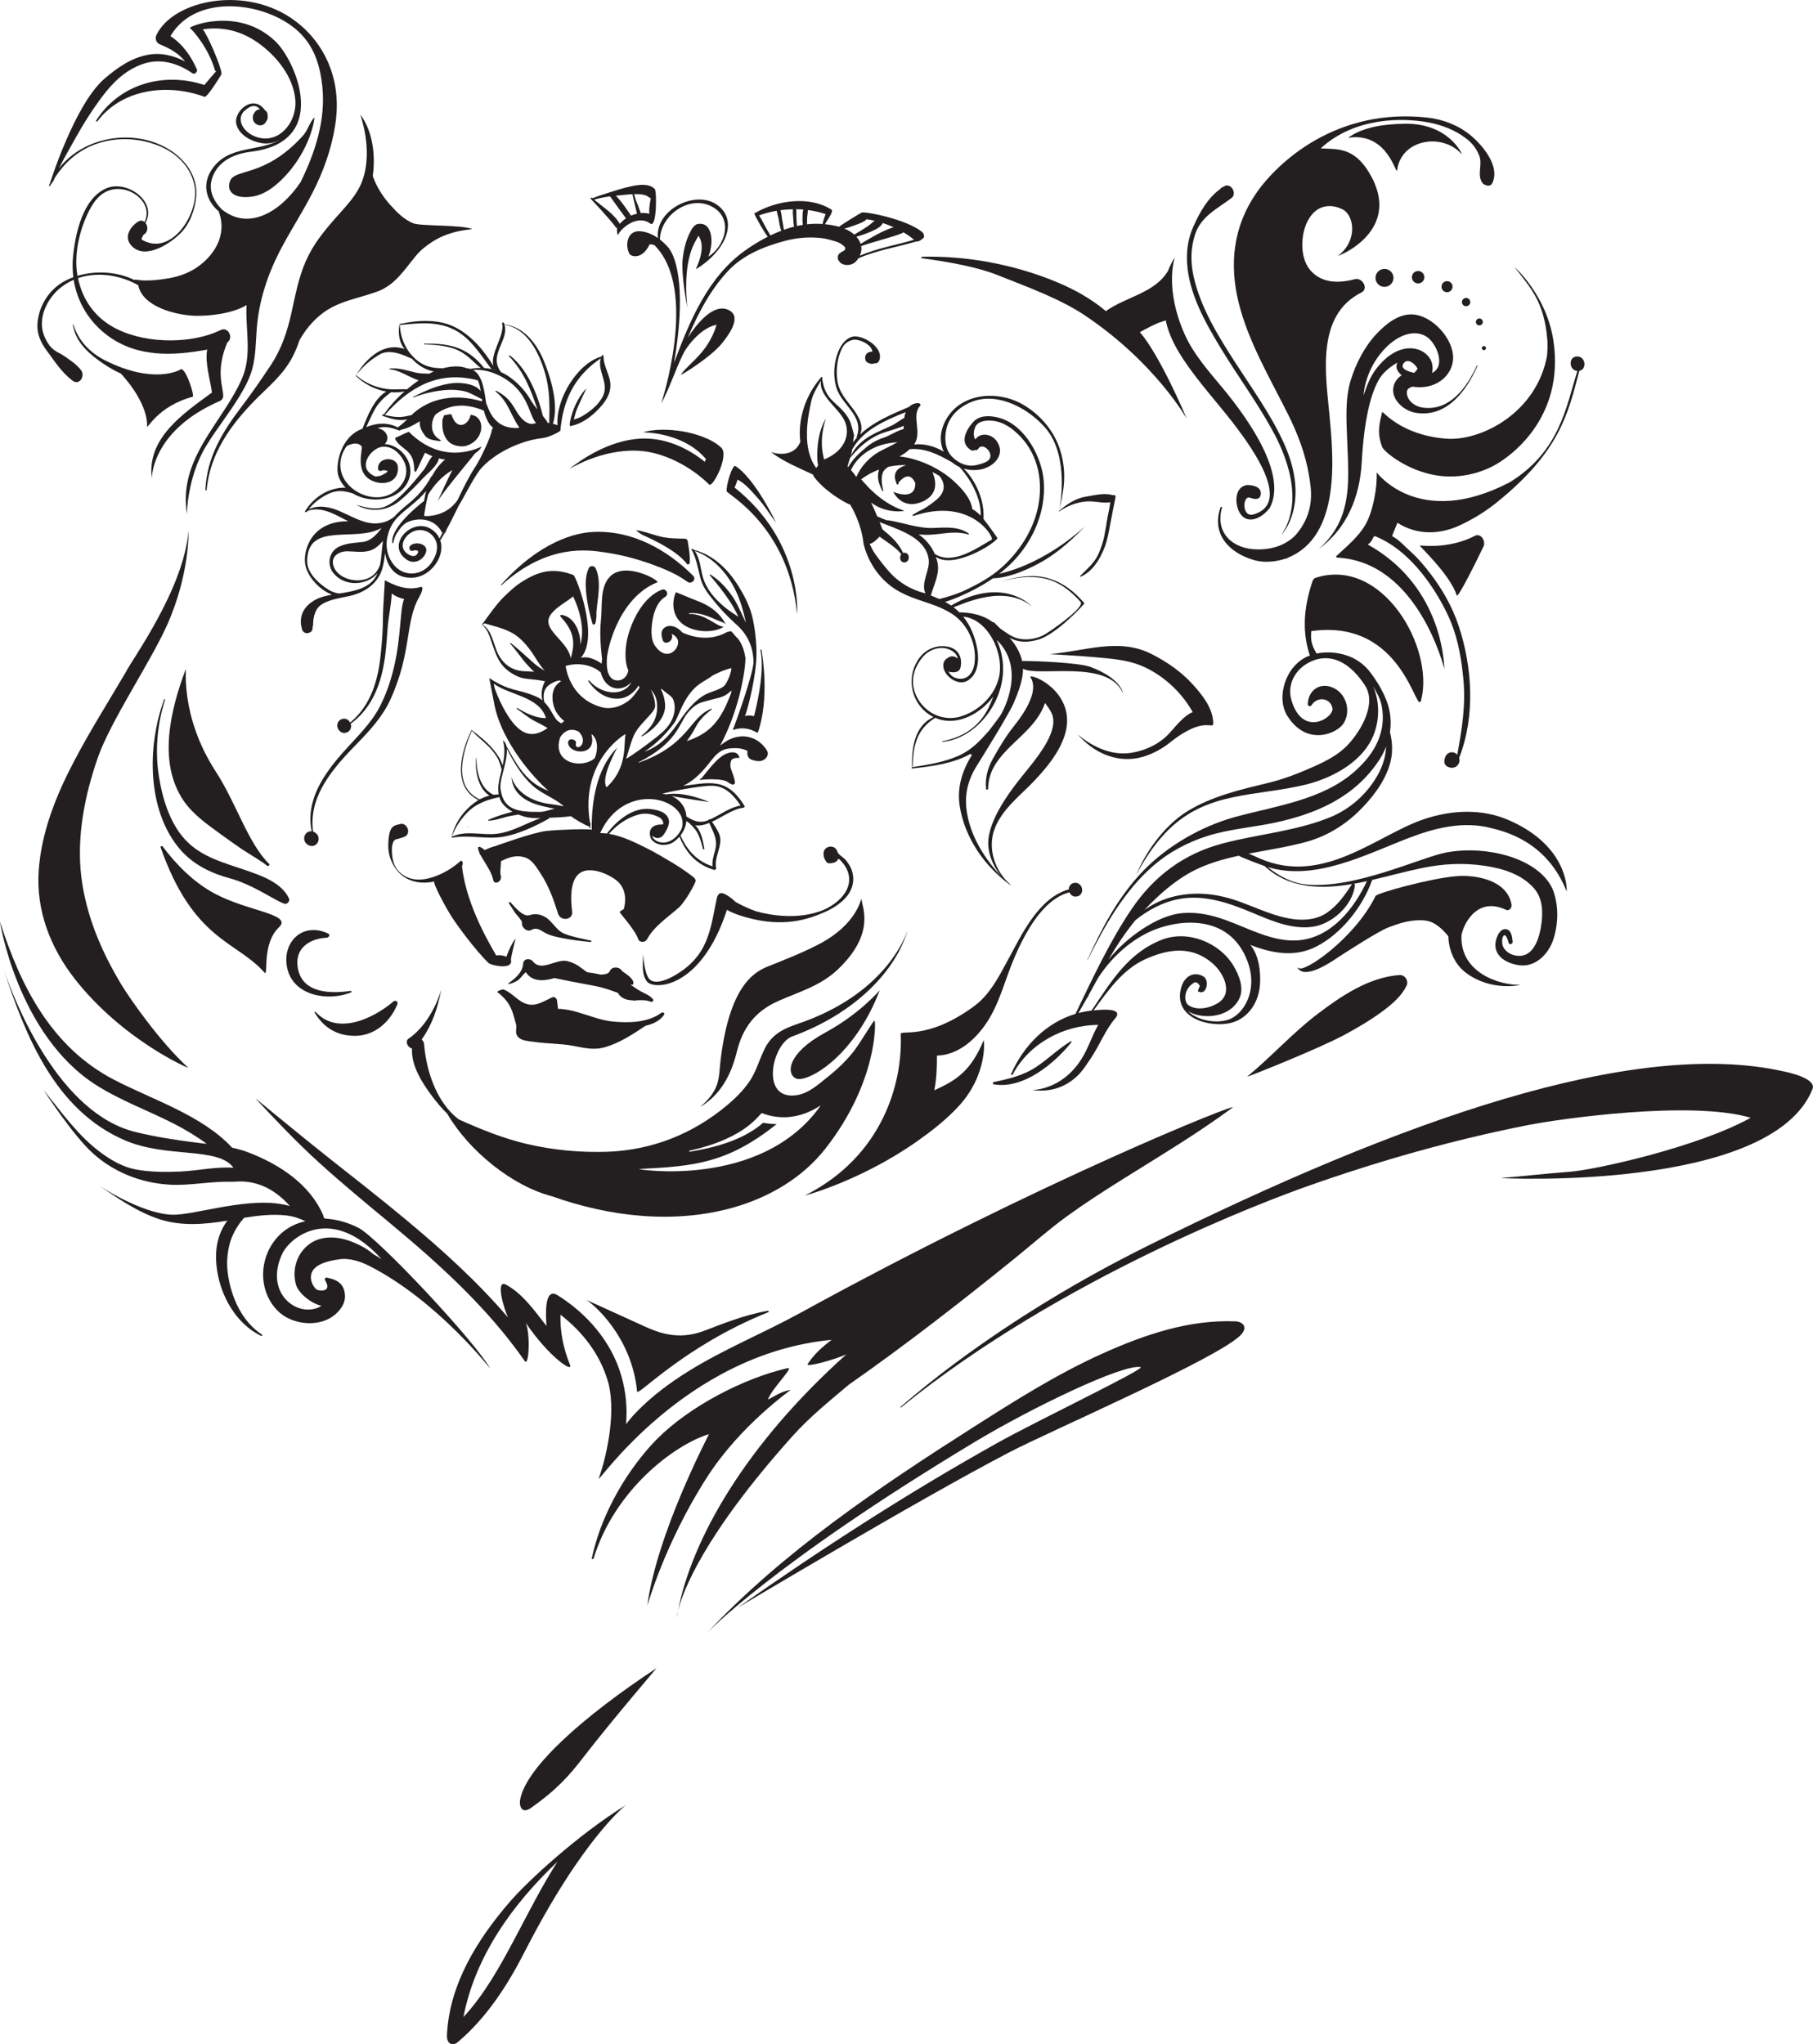 <?xml version="1.0" encoding="UTF-8" standalone="no"?>
<!DOCTYPE svg PUBLIC "-//W3C//DTD SVG 1.1//EN" "http://www.w3.org/Graphics/SVG/1.1/DTD/svg11.dtd">
<svg width="100%" height="100%" viewBox="0 0 6847 7721" version="1.1" xmlns="http://www.w3.org/2000/svg" xmlns:xlink="http://www.w3.org/1999/xlink" xml:space="preserve" xmlns:serif="http://www.serif.com/" style="fill-rule:evenodd;clip-rule:evenodd;stroke-linejoin:round;stroke-miterlimit:1.414;">
    <g transform="matrix(1,0,0,1,-1572.26,-1125.39)">
        <g transform="matrix(4.167,0,0,4.167,0,0)">
            <path d="M843.793,2027.42C830.633,2052.15 816.54,2077.73 797.332,2098.49C807.838,2043.72 841.574,1996.4 882.593,1957.6C868.222,1980 856.367,2003.8 843.793,2027.42ZM839.302,1994.07C809.706,2028.37 784.547,2068.83 782.402,2114.67C782,2123.28 787.765,2124.95 792.253,2121.15C818.379,2099.04 837.304,2069.64 852.715,2039.5C906,1935.28 945.22,1905.89 944.496,1906.34C901,1933.28 855.616,1975.16 839.302,1994.07Z" style="fill:rgb(35,31,32);fill-rule:nonzero;"/>
            <path d="M974.729,1016.62C974.74,1016.62 974.75,1016.62 974.761,1016.63C974.443,1016.43 974.505,1016.48 974.729,1016.62Z" style="fill:rgb(35,31,32);fill-rule:nonzero;"/>
            <path d="M838.595,1162.06C841.55,1161.39 843.756,1160.45 846.366,1158.89C848.712,1157.48 851.239,1153.41 853.912,1151.34C859.478,1160.09 869.953,1159.65 879.767,1156.65C890.809,1159.02 901.811,1161.09 912.982,1163.12C919.842,1164.37 926.6,1166.11 933.129,1168.56C934.501,1169.08 935.893,1169.57 937.283,1170.07C938.124,1171.61 939.351,1173.01 941.071,1174.18C944.252,1176.34 947.652,1176.83 951.125,1176.87C951.478,1176.99 951.84,1177.1 952.219,1177.18C952.66,1177.28 953.201,1177.13 953.598,1176.84C958.111,1176.69 962.689,1176.26 967.026,1178.12C968.181,1178.61 970.212,1177.26 969.202,1175.99C966.875,1173.07 963.96,1171.6 960.644,1170.03C958.155,1168.86 955.69,1167.32 953.388,1165.83C952.169,1164.85 950.874,1163.98 949.504,1163.22C948.597,1162.68 949.088,1162.49 950.977,1162.67C953.882,1157.66 941.432,1150.85 941.135,1150.37C939.162,1146.26 931.766,1145.77 930,1150.36C929.088,1152.74 925.39,1153.44 921.649,1153.52C921.257,1153.42 920.875,1153.33 920.512,1153.25C916.829,1152.41 913.223,1151.82 909.655,1151.44C908.06,1150.54 906.585,1149.38 905.194,1148.28C901.121,1145.04 896.869,1142.67 891.785,1141.34C881.423,1138.65 868.298,1151.46 860.367,1141.62C857.779,1138.41 851.75,1138.74 851.43,1143.73C850.927,1151.56 844.15,1157.05 838.181,1161.36C837.785,1161.65 838.191,1162.15 838.595,1162.06Z" style="fill:rgb(35,31,32);fill-rule:nonzero;"/>
            <path d="M770.908,1069.12C769.357,1070.31 780.85,1091.93 786.307,1100.54C792.385,1110.14 809,1132.28 819.994,1142.97C821.829,1144.75 836.323,1148.31 839.814,1143.82C840.491,1142.95 840.794,1141.84 840.476,1140.76C839.783,1138.42 845.125,1119.92 844.376,1120.97C840.749,1126.08 838.37,1131.59 836.256,1137.34C833.43,1136.07 830.041,1135.66 827.01,1136.13C823.834,1130.29 800,1092.28 796.051,1055.43C796.451,1054.38 796.647,1053.31 796.561,1052.25C796.59,1052.2 796.624,1052.16 796.653,1052.11C796.854,1051.81 796.694,1051.55 796.437,1051.41C796.433,1051.4 796.433,1051.38 796.429,1051.36C796.268,1050.7 795.185,1050.08 794.737,1050.49C783,1061.28 766.452,1068.02 755.356,1067.37C745.37,1066.79 736.644,1061.01 733.813,1051.15C732.77,1047.51 732.487,1043.79 732.464,1040.02C732.451,1037.93 732.741,1036.02 733.437,1034.05C734.789,1030.21 736.827,1031.07 740.126,1029.86C743.386,1028.67 746.775,1028.34 747.218,1024.04C747.583,1020.51 744.325,1016.08 740.377,1016.94C735.095,1018.09 732.168,1018.81 730.547,1024.54C729.496,1028.25 729.235,1032.63 729.207,1036.49C729.146,1044.45 731.595,1051.51 736.29,1057.97C744.372,1069.08 758.096,1072 770.908,1069.12Z" style="fill:rgb(35,31,32);fill-rule:nonzero;"/>
            <path d="M858.819,1113.04C863.522,1110.42 866.753,1113.01 870.999,1115.47C874.993,1117.8 879.441,1118.85 883.892,1119.8C893.457,1121.85 902.603,1123.02 912.326,1123.96C913.234,1124.04 913.774,1122.92 912.722,1122.68C904.903,1120.94 896.348,1119.43 888.898,1116.49C881.382,1113.52 878.124,1105.17 871.221,1101.19C867.229,1098.89 862.085,1097.93 857.682,1099.56C851.588,1101.8 844.009,1092.4 840.149,1088.12C839.531,1087.43 838.015,1088.03 838.633,1088.96C840.423,1091.65 842.099,1094.41 843.861,1097.12C844.846,1098.63 850.649,1104.62 850.393,1106.37C849.786,1110.49 854.701,1115.34 858.819,1113.04Z" style="fill:rgb(35,31,32);fill-rule:nonzero;"/>
            <path d="M1036.14,1094.82C1041.64,1097.99 1048,1100.04 1053.75,1101.65C1088,1111.28 1110.64,1103.13 1125.46,1096.53C1135.05,1092.26 1146.21,1084.59 1149.51,1074.01C1151.18,1068.64 1150.94,1063.73 1149.12,1058.44C1148.06,1055.36 1146.03,1052.58 1144.11,1050.01C1142.44,1047.76 1137.05,1044.82 1136.3,1042.2C1134.21,1034.91 1123.69,1036.47 1123.67,1043.98C1123.67,1047.14 1124.55,1048.66 1126.28,1051.35C1126.79,1052.14 1128.05,1052.71 1128.97,1052.65C1134.26,1052.33 1135.51,1051.23 1137.36,1048.43C1146.28,1056.18 1150.11,1067.48 1143.81,1078.29C1138.84,1086.82 1129.21,1093.1 1120.18,1096.23C1094,1105.28 1066.15,1097.14 1061.96,1095.94C1055.8,1093.7 1049.83,1090.92 1044.15,1087.79C1042.49,1086.07 1033.84,1078.51 1030.04,1079.8C1028.31,1080.38 1027.36,1082.4 1027.01,1084.07C1021,1112.28 1020,1137.28 986.723,1155.43C986.568,1155.46 970.574,1164.74 965.128,1156.67C960.949,1150.48 960.125,1134.3 960.128,1134.88C960.169,1142.72 958.418,1153.14 963.67,1159.77C970.102,1167.89 1013,1166.28 1036.14,1094.82Z" style="fill:rgb(35,31,32);fill-rule:nonzero;"/>
            <path d="M845.521,1207.87C847.549,1212.77 853.413,1213.41 857.892,1214.07C867.862,1215.55 877.849,1215.96 887.876,1216.82C901.234,1217.98 912.348,1223.23 925.88,1219.24C939.279,1215.29 950.796,1207.6 962.301,1199.93C969.39,1198.29 975.696,1195.24 979.184,1189.85C980.195,1188.28 977.813,1187.29 976.668,1188.15C964.688,1197.16 946.55,1197.53 932.263,1196C915.198,1194.18 900.198,1184.87 883.018,1184.54C882.842,1182.15 882.437,1179.84 882.171,1177.24C881.941,1174.99 879.943,1173.14 877.62,1174.19C870.513,1177.4 863.709,1182.34 855.599,1180.42C846.935,1178.36 841.781,1169.95 833.604,1166.98C832.619,1166.63 827.207,1168.75 828.064,1169.4C835.103,1174.72 839.674,1180.5 842.285,1188.94C843.267,1192.11 844.152,1195.31 845,1198.52C845.802,1201.56 844.301,1204.92 845.521,1207.87Z" style="fill:rgb(35,31,32);fill-rule:nonzero;"/>
            <path d="M803.865,646.085C802,655.28 792,660.28 787.26,647.931C786.771,646.658 786.647,645.488 785.356,645.595C784.247,645.691 783.148,645.865 782.062,646.116C781.733,646.175 781.42,646.292 781.12,646.436C780.641,646.144 779.818,646.358 779.608,646.928C779.459,647.332 779.328,647.747 779.202,648.163C778.974,648.52 778.791,648.898 778.668,649.286C778.196,650.761 778.109,652.101 778.271,653.337C777.837,659.436 779.576,665.939 783.693,670.219C786.823,673.475 792.953,675.182 798.3,674.566C817,670.28 818,647.28 803.865,646.085Z" style="fill:rgb(35,31,32);fill-rule:nonzero;"/>
            <path d="M1110.38,644.873C1111.16,640.718 1111.86,636.571 1112.92,632.482C1114.62,625.98 1118.19,620.698 1121.35,614.999C1119.16,630.091 1139.49,640.761 1143.71,653.868C1147.51,665.638 1142,679.28 1124.17,686.613C1124.05,686.037 1123.97,685.452 1123.82,684.884C1119,666.28 1126.22,648.716 1125.8,649.419C1119.32,660.423 1117.6,673.859 1118.09,686.442C1118.15,688.119 1118.38,690.005 1118.75,691.98C1118.74,691.997 1118.72,692.013 1118.71,692.03C1118.11,692.764 1117.57,693.568 1117.07,694.397C1111.7,686.968 1109.15,677.6 1108.73,667.562C1108.42,660.083 1109.01,652.22 1110.38,644.873ZM1147.72,685.132C1148,685.41 1159,669.28 1176.98,662.686C1182.6,660.626 1190.19,658.879 1196.47,656.052C1196.42,657.084 1196.31,658.042 1196.18,658.975C1189.88,660.637 1183.67,665.056 1177.77,666.967C1171.44,669.019 1165.24,672.667 1160.31,677.41C1154.71,681.852 1149.88,687.091 1146.06,693.457C1145.86,693.262 1145.66,693.068 1145.46,692.877C1146.12,690.327 1146.88,687.756 1147.72,685.132ZM1148.3,683.327C1148.92,681.441 1149.41,679.397 1149.78,677.27C1154.2,669.66 1160.42,663.285 1168.75,657.899C1177.92,651.955 1188.03,647.701 1198.19,643.65C1197.52,645.28 1197.08,647.053 1196.82,648.862C1192.58,651.255 1188.66,654.429 1184.2,656.446C1178.69,658.93 1173.15,661.313 1167.82,664.163C1159.37,668.677 1152.49,674.883 1148.26,683.446C1148.27,683.407 1148.28,683.367 1148.3,683.327ZM1201.77,677.288C1215.6,675.896 1227.9,682.16 1240.07,689.079C1242.11,690.803 1244.41,692.256 1246.9,693.396C1250.84,697.315 1267,717.28 1266.12,737.574C1264.36,735.71 1262.45,734.014 1260.28,732.593C1259.72,732.223 1259.14,731.893 1258.54,731.593C1257.2,721.512 1248.66,712.501 1241.57,706.031C1232.41,697.663 1220.67,691.282 1208.95,687.421C1203.6,685.661 1198.1,684.299 1192.58,683.832C1195.96,682.024 1199.1,679.744 1201.77,677.288ZM1266.2,695.599C1278.14,693.312 1289.01,681.998 1280.78,670.134C1275.48,662.49 1265.02,662.299 1261.27,668.467C1259.36,665.673 1259.5,661.25 1261.11,657.345C1263.44,651.739 1270.93,651.004 1276.03,651.405C1286.69,652.241 1295.15,658.486 1302.23,665.932C1318.52,683.045 1322.78,707.216 1318.08,729.756C1313.61,751.242 1300.73,770.782 1284.39,785.125C1274.78,793.564 1263.08,799.94 1251.55,805.321C1244.06,808.821 1236.4,811.036 1228.65,813.074C1226.11,811.921 1223.52,810.872 1220.92,809.836C1223.91,799.695 1229.5,789.527 1226.73,778.814C1226.38,777.455 1225.97,776.155 1225.52,774.881C1241.86,786.318 1280,762.28 1281.32,757.766C1281.32,757.766 1273.11,746.012 1268.67,740.497C1270,717.28 1255.39,698.848 1250.59,694.801C1255.37,696.283 1260.69,696.656 1266.2,695.599ZM1216.05,807.897C1214.83,807.407 1201,805.28 1187.07,792.343C1181.43,787.109 1169.88,772.093 1168.2,768.598C1167.32,766.765 1166.41,764.927 1165.5,763.087C1168.96,762.352 1171.78,759.205 1174.48,756.516C1181.26,761.483 1189.06,766.079 1194.19,772.444C1192.15,774.905 1192.94,779.888 1196.97,779.888C1202.07,779.888 1202.44,771.099 1197.09,771.099C1196.64,771.099 1196.25,771.186 1195.88,771.308C1192,763.501 1187.09,758.146 1180.06,752.415C1179.04,751.578 1178.04,750.726 1177.07,749.863C1176.24,747.691 1175.39,745.523 1174.52,743.362C1182.5,746.488 1190.56,749.269 1198.26,753.16C1208.4,758.282 1218.05,766.054 1219.09,778.089C1219.9,787.581 1211.66,798.686 1216.05,807.897ZM1157.77,704.679C1162.55,700.882 1168.15,697.851 1174.15,695.67C1174.07,695.857 1173.97,696.036 1173.91,696.226C1171.65,702.949 1174,708.944 1177,714.992C1177.18,715.349 1177.97,715.253 1177.85,714.793C1176.6,709.857 1175.6,703.927 1177.29,698.973C1178.21,696.264 1180.23,694.652 1182.45,693.245C1187.85,692.044 1193.4,691.507 1198.81,691.705C1196.7,692.382 1184,695.28 1189.89,708.294C1189.92,708.468 1189.94,708.64 1189.99,708.815C1190.19,709.644 1191.54,709.311 1191.62,708.574C1191.67,708.135 1191.74,707.732 1191.82,707.339C1192.82,706.465 1201,695.28 1206.9,707.947C1207,725.28 1186.54,715.624 1186.87,715.966C1187.21,716.31 1192,727.28 1204.42,727.053C1208.46,726.979 1232,722.28 1222.8,699.035C1222.71,698.698 1222.63,698.36 1222.5,698.048C1224.7,699.154 1226.88,700.33 1228.97,701.645C1228.69,701.927 1239,712.28 1226.04,723.055C1222.35,726.12 1218.07,729.31 1213.8,731.669C1210.58,733.115 1207.47,734.853 1204.54,736.72C1203.88,737.137 1204.72,737.895 1205.25,737.72C1258,720.28 1278.69,757.728 1276.14,759.205C1262.01,767.355 1240.66,782.585 1224.47,772.165C1221.77,765.915 1217.71,760.703 1212.17,756.138C1211.43,755.53 1210.67,754.962 1209.89,754.408C1211.09,754.561 1212.29,754.7 1213.52,754.779C1227.85,755.704 1240.38,750.274 1254.82,754.516C1255.37,754.676 1255.83,754.084 1255.3,753.717C1245.8,747.045 1234.16,748.248 1223.08,748.663C1209.36,749.179 1195.45,743.676 1182.05,741.64C1181.79,741.601 1181.54,741.678 1181.32,741.814C1178.27,740.699 1175.27,739.523 1172.39,738.191C1170.62,733.958 1168.76,729.762 1166.77,725.629C1181,736.28 1197.73,733.334 1196.74,733.014C1173,725.28 1158.82,704.869 1157.77,704.679ZM1148.61,696.193C1151.83,688.649 1163,673.28 1188.76,671.082C1189.54,671.015 1190.26,670.775 1190.97,670.573C1189.74,671.343 1188.49,672.151 1187.07,672.931C1181.49,675.99 1175.73,678.192 1170.47,681.844C1163.74,686.519 1156.77,694.097 1153.47,702.431C1152,700.349 1150.38,698.218 1148.61,696.193ZM1282.67,884.094C1282.45,884.933 1282.22,885.77 1281.99,886.606C1277.25,902.603 1262.81,915.445 1247,919.814C1228.27,924.992 1209.11,912.128 1205.3,893.335C1203.23,883.136 1207.4,872.513 1214.17,864.999C1218.58,860.096 1225.12,857.154 1231.73,857.449C1237.98,857.732 1244.68,861.707 1245.29,867.184C1245.11,867.019 1244.94,866.856 1244.76,866.692C1242.32,864.417 1238.39,864.442 1235.99,866.699C1234.41,867.379 1233.24,868.833 1232.72,870.477C1232.19,871.612 1232.03,873.184 1232.42,875.306C1233.93,883.653 1245.66,891.748 1253.75,887.338C1263.87,881.829 1264.86,868.416 1263,858.279C1260.99,847.277 1256.97,837.25 1250.29,829.044C1272.61,831.15 1287.74,862.144 1282.67,884.094ZM1076.74,679.964C1076.58,679.867 1076.33,680.023 1076.52,680.166C1087.79,688.872 1101.19,694.011 1113.94,700.171C1113.97,700.222 1113.99,700.273 1114.03,700.325C1114.17,700.485 1114.3,700.64 1114.43,700.799C1114.43,701.182 1114.53,701.554 1114.8,701.931C1125,716.28 1147.73,728.38 1147.7,727.246C1150.24,731.426 1158,745.28 1159.95,762.694C1160.46,765.358 1163.31,777.042 1172.14,788.712C1193,816.28 1221,812.28 1242.58,828.244C1255.36,837.7 1262.64,855.508 1260.55,871.205C1259.21,881.255 1252.72,888.231 1242.37,884.238C1240.17,883.389 1238.15,881.181 1236.85,878.781C1236.94,878.816 1237.03,878.879 1237.13,878.91C1237.78,879.067 1238.43,879.212 1239.08,879.346C1239.76,879.398 1240.44,879.443 1241.12,879.478C1241.51,879.499 1241.9,879.457 1242.28,879.445C1244.62,879.373 1247.15,877.931 1247.7,875.687C1250,866.28 1245.85,859.076 1238.52,856.846C1228.55,853.822 1217.57,857.476 1211.17,865.699C1197.04,883.871 1203.34,910.16 1223.39,920.02C1206.17,927.993 1203.7,947.534 1203.85,964.82C1203.86,965.149 1204.47,965.246 1204.47,964.913C1204.86,946.13 1208.22,930.844 1225,920.747C1225.87,921.124 1226.76,921.483 1227.68,921.8C1245.83,928.022 1266.52,916.529 1277.53,901.454C1275.96,905.869 1274.11,910.219 1271.75,914.466C1263.01,930.119 1248.75,938.69 1231.46,941.991C1231.02,942.075 1231.15,942.591 1231.57,942.553C1267.08,939.286 1300,892.28 1280.76,850.468C1280.87,850.523 1280.99,850.576 1281.12,850.597C1307,876.28 1287.15,913.891 1283.6,919.098C1280.44,923.737 1276.83,928.081 1273.51,932.614C1264.99,942.138 1257.6,950.155 1245.35,955.464C1232.37,961.087 1217.86,963.442 1203.97,965.48C1203.16,965.598 1203.39,966.734 1204.16,966.654C1220.57,964.926 1241.94,962.297 1257.69,952.948C1257.5,953.157 1257.3,953.37 1257.11,953.579C1256.6,954.136 1257.69,954.605 1258.13,954.26C1258.27,954.157 1258.39,954.049 1258.52,953.945C1249.65,967.884 1244.43,983.656 1247.1,1000.61C1251.66,1029.54 1269.46,1055.1 1292.73,1072.19C1292.94,1072.35 1293.27,1072.11 1293.03,1071.9C1279.06,1059.76 1271.92,1039.14 1278.86,1021.09C1285.83,1003 1302.41,990.982 1315.28,977.254C1326.06,965.751 1336.99,952.472 1342.02,937.337C1354,901.28 1317.9,882.373 1311.36,883.321C1309,883.662 1325,892.28 1296.16,928.395C1288.99,937.375 1282.69,947.852 1277.12,957.934C1272.34,966.617 1270.02,975.273 1271.01,985.15C1271.11,986.174 1272.88,986.028 1272.88,985.013C1273.02,956.048 1302.47,942.483 1317.21,921.226C1320.25,916.853 1322.84,912.233 1324.46,907.3C1326.59,910.111 1328.63,913.01 1330.25,916.239C1334.42,924.513 1330.22,935.128 1326.21,942.514C1317.94,957.738 1305.32,970.681 1295.17,984.656C1285.92,997.377 1275.6,1013.61 1273.29,1029.44C1271.47,1041.95 1277.13,1055.44 1285.37,1065.11C1275.32,1054.64 1258.05,1033.39 1253.71,1007.02C1251.14,991.362 1254.13,977.783 1262.43,964.48C1268.46,954.803 1293.69,914.267 1296.44,906.327C1298.07,902.653 1299.56,898.845 1300.9,894.867C1303.17,888.112 1304.53,882.143 1304.46,876.266C1318.26,884.081 1381,867.28 1394.76,897.928C1395.15,898.808 1394,885.28 1365.58,874.604C1355.25,870.726 1313.93,869.042 1303.67,869.27C1302.87,865.614 1301.46,861.889 1299.28,857.93C1297.27,854.267 1294.86,851.116 1292.23,848.193C1299.82,852.227 1307.93,852.976 1318.49,849.809C1335.47,844.712 1360.43,817.217 1360.17,816.915C1350.91,806.087 1340.15,797.656 1326.2,793.965C1312.75,790.405 1298.36,793.014 1285.31,796.871C1285.27,796.883 1285.3,796.935 1285.33,796.926C1297.96,793.509 1310.73,791.716 1323.68,794.39C1336.98,797.137 1347.93,805.808 1356.72,815.744C1361,820.587 1327.11,843.922 1322.87,845.953C1315.26,849.599 1305.9,850.947 1297.86,848.165C1292.93,846.458 1288.42,843.03 1284.01,839.938C1282.11,838.125 1280.2,836.296 1278.35,834.365C1277.98,833.99 1277.49,833.941 1277.03,834.08C1275.57,832.929 1274.04,831.932 1272.61,831.15C1264.73,826.833 1255.7,825.266 1246.75,825.125C1245.13,823.506 1243.4,821.967 1241.52,820.538C1250.32,817.582 1287,799.28 1312.43,819.643C1313.05,820.14 1287,791.28 1239.3,818.947C1238.98,818.73 1238.67,818.502 1238.35,818.291C1236.88,817.337 1235.38,816.483 1233.88,815.671C1243.24,812.776 1252.37,808.55 1260.49,804.342C1266.33,801.319 1271.96,797.968 1277.33,794.259C1292.21,794.059 1311.87,785.154 1324.03,777.812C1337.58,769.625 1349.76,758.679 1360.55,747.151C1360.85,746.825 1327.45,779.844 1282.87,790.238C1287.27,786.846 1291.46,783.171 1295.36,779.154C1313.83,760.169 1325.11,733.766 1323.38,707.143C1321.94,684.986 1306.92,656.582 1284.57,649.338C1276.62,646.764 1265.66,645.62 1259.37,652.56C1252.63,659.997 1246.64,671.669 1257.39,678.12C1258.58,678.836 1259.88,678.547 1261.02,677.977C1261.92,678.457 1263.31,677.945 1263.87,676.974C1268.07,669.765 1280.31,682.468 1272.33,687.95C1269.52,689.877 1265.77,690.757 1262.51,691.575C1254.1,693.688 1245.86,689.957 1240.08,683.983C1233.71,677.398 1233.17,667.493 1235.01,659.05C1237.68,646.802 1247.41,638.347 1258.69,634.066C1282.02,625.21 1309.93,640.552 1325.01,658.268C1346.28,683.261 1338.44,727.375 1337.3,733.108C1337.16,733.225 1337.02,733.342 1336.89,733.46C1336.72,733.61 1337.02,733.822 1337.17,733.721C1337.17,733.737 1337.17,733.734 1337.17,733.72C1346.3,727.617 1356.7,723.785 1367.82,724.68C1372.89,725.088 1378.51,726.295 1383.55,725.323C1383.09,730.23 1381.68,735.292 1380.92,740.014C1380.03,745.517 1379.19,751.015 1378.04,756.47C1376.91,761.787 1375.21,766.922 1373.02,771.89C1369.14,780.676 1362.73,785.489 1356.27,792.204C1355.92,792.563 1356.56,792.946 1356.89,792.801C1367.7,788.02 1374.52,776.579 1378.51,765.946C1381.02,759.257 1382.29,752.106 1383.53,745.096C1384.71,738.424 1388.5,720.496 1388.4,720.103C1388.05,718.737 1386.83,718.535 1385.72,718.963C1378.27,716.552 1369.01,719.085 1361.56,720.252C1352.19,721.72 1344.36,727.042 1337.3,733.105C1340.71,717.025 1344.92,701 1338.45,679.097C1333.25,661.474 1321.04,647.005 1305.99,637.703C1280.84,622.158 1242.94,626.301 1231.87,656.712C1228.86,664.974 1229.52,672.914 1232.64,679.487C1224.57,674.611 1214.78,671.923 1205.77,672.99C1213.42,662.379 1202.96,646.785 1211.12,638.124C1212.33,636.834 1211.09,635.697 1209.78,635.572C1209.77,635.53 1209.77,635.487 1209.76,635.445C1206.14,635.473 1203.35,636.79 1201.29,638.864C1185.4,645.562 1168.55,652.7 1156.68,664.053C1160.37,656.636 1156.1,648.584 1151.41,642.035C1144.51,632.402 1137.62,626.33 1136.08,614.065C1134.92,604.735 1136.27,594.182 1140.49,585.727C1142.54,581.627 1145.95,579.089 1150.4,578.112C1155.46,576.996 1167.47,582.229 1167.9,588.776C1167.2,588.87 1166.5,588.97 1165.78,589.075C1162.88,589.488 1161.08,592.301 1161.42,595.13C1161.87,598.833 1164.29,599.088 1167.1,599.965C1168.69,599.725 1170.28,599.488 1171.87,599.252C1173.71,598.586 1174.5,596.417 1174.76,594.7C1176.29,584.627 1161.9,575.701 1153.33,575.046C1145.12,574.42 1139.39,582.571 1136.8,589.363C1133.05,599.168 1132.27,610.755 1135.17,620.914C1139.95,637.637 1160.94,646.82 1153.71,666.166C1153.6,666.479 1153.75,666.689 1153.99,666.799C1152.76,668.139 1151.57,669.517 1150.48,670.975C1150.58,669.134 1151.12,665.385 1151.28,665.204C1151.34,665.145 1151.39,665.087 1151.44,665.027C1151.24,664.35 1149.22,655.576 1147.73,652.098C1144.65,644.876 1138.8,639.884 1133.17,634.672C1126.1,628.136 1123.86,622.179 1122.38,613.069C1122.49,612.858 1122.6,612.654 1122.71,612.441C1123.02,611.824 1121.92,611.623 1121.58,612.004C1107.67,627.879 1100.08,649.763 1102.67,670.614C1096.36,686.118 1077.78,680.617 1076.74,679.964Z" style="fill:rgb(35,31,32);fill-rule:nonzero;"/>
            <path d="M1436.83,935.045C1428.1,944.425 1416.16,950.056 1403.58,952.32C1376,957.28 1353.25,934.8 1354.02,935.697C1367.61,951.543 1387.6,961.289 1408.65,957.192C1418.87,955.199 1429.42,949.739 1437.53,943.25C1470,917.28 1477.23,933.057 1476.89,925.134C1476.32,911.714 1467.16,900.294 1458.56,890.722C1448.01,878.974 1434.53,869.716 1420.48,862.668C1390.98,847.879 1359.44,860.55 1328.94,862.961C1327.67,863.062 1356.69,864.542 1370.12,865.83C1384.22,867.18 1398.45,868.033 1411.69,873.517C1430.74,881.403 1448.1,897.238 1458.29,915.564C1450.09,918.824 1442.8,928.638 1436.83,935.045Z" style="fill:rgb(35,31,32);fill-rule:nonzero;"/>
            <path d="M652.982,1030.51C653.271,1034.2 656.414,1036.96 660.063,1036.96C663.697,1036.96 666.354,1033.49 666.083,1030.03C665.85,1027.06 663.764,1024.73 661.064,1023.91C656.661,991.502 679.548,965.988 701.151,943.877C712.837,931.916 724.361,919.184 731.251,903.948C751,860.28 744,834.28 757.422,810.928C759.203,807.828 762.285,800.756 758,802.28C741.955,807.093 725.808,795.044 725.988,796.306C726.226,797.967 724.425,820.165 724.391,829.718C724.35,841.149 723.463,852.729 722.282,864.093C719.869,887.322 713.065,909.944 694.657,925.04C693.576,923.059 691.607,921.538 689.296,921.538C685.811,921.538 682.999,924.102 682.978,927.67C682.956,930.993 685.721,934.467 689.226,934.467C692.71,934.467 695.523,931.903 695.545,928.335C695.549,927.604 695.398,926.868 695.154,926.159C711.925,913.835 720.44,895.74 724.585,875.416C726.932,863.915 727.747,852.121 728.532,840.431C729.244,829.822 731.894,818.808 732.326,808.049C735.407,810.528 739.325,812.036 743.588,813.113C738.092,825.661 743,867.28 722.243,909.224C714.144,925.592 700.47,938.26 688.421,951.851C670.238,972.361 654.095,996.005 659.805,1023.65C659.539,1023.62 659.276,1023.58 659.002,1023.58C655.368,1023.58 652.711,1027.05 652.982,1030.51Z" style="fill:rgb(35,31,32);fill-rule:nonzero;"/>
            <path d="M801.086,1019.82C801.497,1019.82 801.358,1019.31 800.995,1019.31C800.584,1019.31 800.723,1019.82 801.086,1019.82Z" style="fill:rgb(35,31,32);fill-rule:nonzero;"/>
            <path d="M826.33,605.519C825.5,605.267 824.664,605.04 823.822,604.839C824.854,605.062 826.022,605.107 826.33,605.519ZM831.435,582.275C833.837,576.523 836.44,570.517 834.565,564.474C855.275,567.826 865.746,589.655 871.166,607.874C875.731,623.22 875.498,638.054 875.076,653.6C874.562,653.53 874.052,653.448 873.534,653.401C873.487,652.986 873.381,652.586 873.153,652.241C871.989,650.478 870.721,648.818 869.408,647.2C864.402,627.335 855.389,604.7 839.529,592.343C839.058,591.974 838.121,592.425 838.659,592.981C852.288,607.094 858.528,623.701 864.427,641.241C862.191,638.548 860.032,635.769 858.236,632.61C853.897,624.978 847.805,618.458 840.912,613.093C837.897,610.748 834.688,608.86 831.353,607.386C825.113,598.691 827.334,592.087 831.435,582.275ZM859.026,654.39C851.819,653.607 847.239,646.123 843.908,640.479C839.37,632.787 835.253,628.558 827.211,624.396C826.786,624.177 825.959,624.661 826.491,625.063C837.632,633.489 839.976,645.913 847.54,656.994C847.686,657.209 847.865,657.407 848.025,657.617C847.667,657.745 847.302,657.863 846.948,657.997C823.096,659.466 819.588,637.537 818.046,636.086C816.34,625.79 815.163,610.346 805.974,605.437C822.312,604.105 837.875,613.632 845.745,622.182C851.945,628.92 855.509,636.751 858.655,645.2C859.727,648.074 861.134,651.288 863.163,653.676C861.781,653.864 860.402,654.105 859.026,654.39ZM823.917,658.156C823.85,658.341 823.824,658.515 823.768,658.699C823.4,658.829 823.103,659.085 823.096,659.466C822.981,664.971 812.297,686.8 808.906,691.956C802.506,701.689 797.277,712.118 792.35,722.719C782,739.28 762.172,738.1 761.652,737.713C762.591,731.152 763.738,724.635 765.433,718.244C770.986,709.404 778.306,701.231 787.45,696.142C787.428,696.176 787.404,696.209 787.383,696.242C785.226,699.452 773.604,725.212 773.818,724.799C777.718,717.232 806.157,683.513 807.989,680.916C810.564,679.314 812.603,677.366 813.724,675.039C814.18,674.091 781,694.28 748.238,661.856C747.816,661.438 746.964,661.508 746.746,661.999C745.653,662.032 738.539,665.905 736.579,666.478C736.05,666.633 735.238,667.196 735.501,667.878C737.693,673.564 745.086,676.643 748.77,681.589C752.254,686.267 752.596,691.453 752.937,697.039C752.98,697.762 754.178,697.94 754.506,697.328C755.991,694.564 760.899,683.369 762.539,680.458C764.671,681.676 766.914,682.738 769.232,683.637C765.99,686.849 763.97,692.619 761.582,695.67C755.746,703.133 749.646,710.416 742.967,717.134C738.44,721.689 733.542,725.764 727.76,728.622C718.862,733.021 709.411,730.319 700.45,727.709C699.828,727.529 720,740.28 740,723.677C747.76,717.235 754.597,709.985 761.526,702.711C765.424,698.619 774.047,692.061 775.083,685.546C775.663,685.705 776.243,685.863 776.827,686.003C777.973,686.278 779.304,686.473 780.763,686.592C775.737,690.595 771.7,696.224 768.771,701.69C768.535,701.722 768.316,701.828 768.2,702.042C762.478,712.567 755.893,719.827 746.674,727.36C742.339,730.901 738.02,734.599 734.323,738.815C734.219,738.727 734.021,738.713 733.928,738.835C733.816,738.983 733.721,739.152 733.612,739.303C733.324,739.201 723.143,748.6 705.857,742.46C698.976,740.187 692.07,736.402 684.792,733.236C676.118,729.464 665.676,727.508 657.122,731.763C661.353,726.114 666.965,721.886 673.231,718.561C682.107,713.852 688.48,714.741 696.972,717.294C712.255,726.527 735.607,724.632 745.476,709.48C756.453,692.629 741.587,673.217 726.03,672.631C729.325,669.299 729.307,664.262 725.313,660.794C723.629,659.33 721.575,658.555 719.354,658.188C728.667,655.28 737.546,660.064 738.346,659.988C738.586,660.09 738.833,660.175 739.071,660.283C739.603,660.525 740.277,660.151 740.441,659.686C746.552,658.588 752.187,655.397 757.746,651.974C757.725,652.359 757.697,652.74 757.695,653.135C757.674,657.695 759.976,661.757 762.668,665.221C765.573,668.96 771.71,669.235 775.873,669.939C776.37,670.022 777.299,669.381 776.701,669.061C764,662.28 769.692,647.639 772.612,645.297C787,635.28 801,636.28 815.714,642.204C815.764,642.249 815.809,642.298 815.859,642.342C816.842,646.308 818.233,650.144 820.448,653.708C821.315,655.101 822.557,656.449 824.068,657.728C824.018,657.872 823.967,658.015 823.917,658.156ZM775.693,758.226C774.241,755.036 771.809,752.117 768.175,749.743C750.757,738.362 725.93,764.515 746.346,777.643C752.825,781.81 760.64,777.903 763.193,771.28C766.361,763.058 753.83,760.238 749.131,764.777C747.108,766.732 748.928,770.434 751.75,769.27C753.311,768.625 757.977,768.378 755.616,772.026C753.402,775.445 749.627,774.036 747.088,772.41C738.142,766.687 743.115,756.486 750.565,752.46C758.46,748.193 767.964,751.436 771.832,759.278C775.299,766.305 772.516,774.062 768.405,780.059C759.919,792.447 742.943,793.408 733.836,781.6C728.296,774.415 727.009,766.609 727.995,758.794C729.34,751.711 731.8,744.977 737.81,738.863C745.674,730.863 756.53,724.191 763.549,715.067C762.76,718.035 762.174,721.073 761.678,724.133C740,741.28 731.885,754.091 732.815,762.17C732.866,762.607 733.632,762.569 733.709,762.161C734.233,759.425 735.144,756.78 736.395,754.319C736.418,754.293 736.445,754.274 736.463,754.244C737.885,751.854 739.502,749.653 741.23,747.548C742.369,746.376 743.604,745.293 744.96,744.346C750.085,740.765 769,736.28 777.815,752.548C777.942,752.781 778.098,752.957 778.271,753.095C777.425,754.814 776.57,756.528 775.693,758.226ZM721.738,782.12C718.798,790.472 712.128,795.796 702.147,796.132C693.16,796.435 682.013,791.9 679.379,782.578C676.969,774.045 684.979,769.625 692.404,769.796C699.086,769.949 705.358,771.074 711.942,769.388C716.46,768.228 720.971,764.708 724.386,760.25C723.261,767.469 723.217,774.973 721.738,782.12ZM719.121,790.462C713.294,803.422 698.506,805.92 684.815,808.052C680.298,807.555 676.242,805.732 671.621,802.359C663.803,796.658 655.622,788.383 655.702,778.565C656,742.28 700,762.28 723.143,748.6C718.909,754.631 713.159,760.474 706.287,761.325C698.652,762.273 689.417,762.351 682.733,766.664C674.889,771.728 673.854,782.815 679.643,789.772C690.128,802.377 710.282,800.806 719.492,789.536C719.364,789.844 719.258,790.157 719.121,790.462ZM686.037,695.083C684.942,687.285 687.262,680.197 691.627,674.337C696.017,672.158 701.721,670.541 705.066,674.762C706.62,676.722 697,701.28 718.1,707.114C727.348,709.672 739,706.28 737.904,693.127C737.113,683.628 719.286,683.808 719.907,695.12C720.001,696.829 722.397,697.51 723.637,696.587C724.33,696.071 726.445,696.482 726.921,696.543C731.383,697.109 725.332,699.722 722.099,701.422C720.631,701.611 719.174,701.773 717.727,702.07C715.704,701.304 713.792,700.079 712.357,698.844C703.175,690.936 713.896,676.774 723.089,675.178C732.898,673.475 741.354,682.279 744.415,690.601C748.838,702.628 739.562,715.006 728.64,719.103C711.509,725.529 688.602,713.356 686.037,695.083ZM716.044,642.894C720.121,635.087 725.17,630.538 731.71,625.59C735.852,625.931 740.005,625.706 744.02,624.799C736.881,631.134 730.425,638.246 725.062,645.971C724.585,645.857 724.109,645.742 723.641,645.628C722.996,645.472 724.604,647.91 725.076,647.367C731.826,649.75 739.547,652.035 746.459,650.136C743.768,652.757 740.948,655.284 737.811,657.53C728.911,652.729 718.542,653.32 709.209,657.28C711.524,652.502 713.595,647.586 716.044,642.894ZM810.205,614.789C810.49,614.864 810.018,614.25 809.925,613.978C810.011,614.141 810.105,614.288 810.191,614.458C811.726,617.545 812.462,621.102 812.988,624.619C808.259,617.968 795.73,616.775 788.817,617.308C775.998,618.296 763.067,623.999 751.796,629.909C751.476,630.076 751.846,630.467 752.112,630.359C761.21,626.732 770.315,624.734 780.043,623.718C785.949,623.1 792.085,623.424 797.897,624.624C803.685,625.819 813.448,632.116 813.951,631.622C814.06,632.393 814.165,633.165 814.278,633.937C778,623.28 757.054,639.533 750.239,646.388C746.719,647.036 743.345,647.988 739.718,648.109C735.257,648.257 730.528,647.269 726.083,646.214C747.449,622.041 774,605.28 810.205,614.789ZM789.099,566.361C774.309,559.121 755.891,560.223 740.261,563.651C739.492,563.82 739.845,564.664 740.527,564.594C757.212,562.889 773.72,561.152 789.189,569.047C803.854,576.531 812.687,591.468 822.312,604.105C822.605,604.49 823.166,604.692 823.778,604.828C821.245,604.223 818.665,603.845 816.061,603.676C799.426,582.22 779.401,581.335 761.745,581.679C761.354,581.686 761.39,582.226 761.761,582.238C770.596,582.515 779.429,583.155 787.9,585.831C797.466,588.856 803.645,595.17 810.708,601.835C811.004,602.114 811.968,602.808 813.102,603.576C809.96,603.572 806.795,603.863 803.642,604.483C802.677,604.194 801.636,604.008 800.52,603.927C794.256,601.366 786.171,601.943 778.807,603.888C768.265,603.901 760.386,602.045 752.135,593.859C743.985,585.775 739.746,574.318 739.621,562.981C739.615,562.538 736,577.28 744.05,586.488C718,577.28 700.098,610.092 700.495,609.588C706.354,602.152 713.52,595.792 721.796,591.162C732.928,584.937 750.457,595.717 750.69,595.318C751.097,595.757 751.502,596.193 751.919,596.616C756.569,601.331 763.439,605.605 770.444,606.787C768.949,607.441 767.566,608.13 766.294,608.832C762.061,608.699 757.959,608.773 753.528,607.686C745.679,605.759 738.984,603.46 730.774,604.136C730.185,604.184 730.297,604.967 730.849,604.977C738.466,605.118 747.911,611.912 756.725,614.873C753.091,617.395 749.551,620.093 746.155,622.978C741.932,622.741 737.738,623.092 733.511,623.036C733.355,622.976 733.191,622.952 733.048,622.978C732.993,622.987 732.941,623.004 732.887,623.015C732.12,622.997 731.354,622.997 730.583,622.942C719.618,622.14 708.468,617.591 700.234,610.335C699.974,610.107 699.374,610.344 699.692,610.663C706.86,617.842 716.944,623.171 727.442,625.021C716.796,630.968 710.255,647.125 705.872,658.679C685.333,665.947 681.276,692.314 683.867,700.962C685.185,705.359 687.535,709.116 690.565,712.229C685.742,711.825 680.346,713.112 676.582,714.434C667.422,717.65 658.889,724.973 653.937,733.247C653.814,733.449 653.81,733.627 653.857,733.78C653.559,734.002 653.256,734.205 652.965,734.447C652.936,734.471 652.983,734.508 653.011,734.494C653.342,734.323 653.673,734.176 654.004,734.024C654.381,734.402 655.263,734.449 655.614,733.905C655.784,733.642 655.975,733.401 656.15,733.143C668.827,728.706 681.147,736.56 692.881,742.587C659,742.28 651.408,769.946 654.113,782.512C656.218,792.292 664.597,801.764 673.083,806.641C674.424,807.412 676.184,808.321 678.135,809.132C675.66,809.566 673.281,810.045 671.075,810.641C657.056,814.435 646.44,825.086 651.044,840.544C652.063,843.967 655.524,844.746 657.987,843.382C657.97,843.405 657.953,843.429 657.935,843.452C660.321,842.73 661.012,839.908 660.484,837.684C660.857,838.48 661.037,838.128 661.018,836.598C661.096,833.798 661.331,831.075 662.02,828.354C664.167,819.883 668.741,817.339 675.377,814.825C681.563,812.48 688.561,811.676 694.978,810.111C708.838,806.728 720.513,798.475 724.153,784.264C725.278,779.866 725.845,775.489 726.334,771.179C728.138,783.998 735.864,794.656 751.45,793.763C767.742,792.831 781.225,774.172 776.349,759.878C777.753,757.663 779.088,755.406 780.384,753.126C780.943,752.813 781.403,752.297 781.546,751.687C781.609,751.415 781.628,751.143 781.646,750.872C785.731,743.468 789.399,735.814 793.152,728.217C795.069,725.76 806.267,703.631 812.175,696.083C816.939,689.999 829,679.28 848.854,672.024C855.595,669.56 862.048,667.991 869.136,667.162C875.199,666.455 885.118,661.187 885.187,660.39C887.573,632.528 898.314,610.614 921.779,594.944C918.356,606.264 929.66,617.237 923.68,629.31C919.979,636.781 912.791,642.5 905.875,646.796C903.138,648.494 900.262,649.513 897.359,650.401C898.194,647.11 899.02,643.802 900.318,640.618C902.861,634.384 909.171,621.647 908.723,622.113C897,634.28 892.417,655.121 894,656.28C894,656.28 908,655.28 923.188,637.055C927.228,632.206 930.352,626.359 930.556,619.991C930.857,610.571 923.966,602.327 924.326,592.642C924.352,591.939 923.115,591.784 922.825,592.346C922.659,592.67 922.515,592.991 922.376,593.312C922.307,593.304 922.238,593.308 922.172,593.327C900.578,599.529 880.717,632.163 882.614,655.523C881.246,654.993 879.856,654.536 878.436,654.206C883.833,636.741 876.665,613.03 870.316,597.429C863.98,581.862 852.163,566.179 834.468,564.148C834.31,563.679 834.131,563.212 833.916,562.741C833.569,561.985 832.18,562.222 832.38,563.126C834.89,574.452 821.172,590.61 824.536,601.931C815.924,587.629 804.296,573.802 789.099,566.361Z" style="fill:rgb(35,31,32);fill-rule:nonzero;"/>
            <path d="M1070.39,474.495C1068.8,471.353 1067.2,468.238 1065.21,465.35C1070.32,463.504 1075.72,462.088 1081.25,461.145C1081.66,463.765 1082.65,466.489 1083.08,468.933C1083.69,472.363 1084.07,475.99 1085.45,479.198C1082.07,480.477 1078.75,481.93 1075.49,483.501C1073.94,480.444 1071.93,477.538 1070.39,474.495ZM1095.93,459.767C1095.67,462.971 1096.21,466.489 1096.37,469.597C1096.46,471.597 1096.55,473.617 1097.03,475.53C1093.91,476.316 1090.83,477.303 1087.77,478.383C1087.29,474.95 1086.51,471.527 1085.99,468.113C1085.65,465.89 1085.51,462.999 1084.65,460.619C1088.38,460.115 1092.16,459.843 1095.93,459.767ZM1105.37,460.042C1104.72,461.842 1104.72,463.896 1104.66,465.905C1104.59,468.454 1104.5,471.262 1104.97,473.889C1103.15,474.175 1101.35,474.539 1099.54,474.939C1099.41,472.255 1099.11,469.562 1099.07,466.88C1099.03,464.646 1099.3,462.033 1098.79,459.741C1100.99,459.762 1103.19,459.87 1105.37,460.042ZM1108.78,468.395C1108.78,466.12 1109.58,463.063 1109.47,460.466C1115.03,461.162 1120.46,462.38 1125.6,464.14C1124.44,467.061 1123.42,470.062 1122.8,473.13C1118.09,472.767 1113.38,472.875 1108.71,473.402C1108.84,471.757 1108.78,470.083 1108.78,468.395ZM1148.82,475.391C1152.99,473.882 1157.57,472.6 1161.28,470.092C1161.82,469.733 1162.23,469.28 1162.56,468.785C1165.03,469.132 1167.53,469.614 1170.03,470.203C1168.19,471.377 1166.64,473.07 1164.7,474.464C1162.56,476.009 1160.34,477.422 1158.08,478.794C1155.9,480.111 1153.72,481.4 1151.55,482.726C1148.96,480.388 1145.88,478.627 1142.58,477.277C1144.71,476.819 1146.81,476.115 1148.82,475.391ZM1177.2,472.212C1180.6,473.307 1183.95,474.586 1187.18,476.033C1176.62,479.418 1166.94,485.45 1157.31,491.083C1156.79,489.575 1156.04,488.042 1154.93,486.487C1154.48,485.851 1154,485.252 1153.5,484.675C1157.21,483.648 1176.47,477.721 1177.2,472.212ZM1196.03,480.595C1199.61,482.701 1202.9,484.993 1205.77,487.424C1189.3,492.213 1172.23,495.127 1156.51,501.864C1157.86,499.142 1158.39,496.21 1157.84,493.146C1169.02,489.131 1195.61,482.459 1196.03,480.595ZM956.823,479.654C945.502,479.197 943.521,493.05 948.017,500.491C949.067,502.226 959,506.28 966.182,491.468C967.987,491.709 969.887,491.776 970.725,492.622C1011,533.28 976.244,636.476 976.614,635.794C984.436,621.4 989.193,605.593 996.486,590.929C1001.52,580.808 1015,566.28 1026.76,564.542C1019,590.28 1000.8,599.835 994.457,609.63C993.406,611.254 1021.74,593.688 1031.71,581.198C1036.46,575.251 1049.77,558.4 1038.89,551.776C1024.13,542.793 1007.38,565.814 1000.73,575.981C1000.7,576.028 1000.67,576.079 1000.64,576.126C1010.02,554.209 1020.91,533.102 1037,515.841C1050.67,501.194 1069.56,493.555 1088.51,488.483C1099.26,485.6 1110.49,484.623 1121.55,485.855C1126.14,486.365 1130.6,487.706 1135,489.038C1137.67,489.845 1140.14,491.321 1142.21,493.181C1144.09,494.876 1143.47,496.213 1142.21,497.388C1140.83,497.896 1139.56,498.638 1138.21,499.761C1136.29,501.345 1136.08,504.899 1137.71,506.74C1137.85,506.891 1137.97,507.001 1138.1,507.14C1139.58,510.391 1150,513.28 1155.19,504.299C1171.95,496.875 1190.35,494.113 1207.95,488.93C1210.16,489.898 1215.93,484.556 1214.71,484.658C1214.91,483.351 1214.58,481.992 1213.53,480.871C1213.39,480.697 1213.24,480.536 1213.07,480.4C1198.81,468.585 1160.8,461.507 1158.28,462.74C1156.43,463.646 1141.08,472.982 1137.77,475.627C1133.53,474.426 1129.15,473.749 1125.03,473.321C1126.23,470.534 1133.39,461.691 1130.79,460.034C1111.07,447.492 1081.82,451.561 1062.08,462.901C1061.68,463.006 1061.32,463.221 1061.05,463.5C1060.29,463.953 1071.06,482.616 1073.23,484.616C1065.74,488.39 1058.63,492.81 1052.1,497.51C1019.16,521.198 1002.45,560.644 988.222,598.942C999,536.28 991.464,504.226 982.838,494.252C980.675,491.749 978.152,489.326 975.381,487.189C975.914,464.288 1003.9,445.203 1024.61,458.56C1041.73,469.606 1034.17,493.315 1019.31,502.718C1024.6,489.826 1023,470.798 1009.72,473.119C1005.79,473.806 1003.28,479.481 1001.88,482.435C998.671,489.215 997.045,496.496 996.12,503.887C994.251,518.822 1000.29,549.343 1000.22,548.694C995,496.28 1011.74,485.691 1009.98,483.367C1019,495.28 1006.52,515.049 1008.42,513.891C1034,498.28 1046.42,471.75 1028.92,457.051C1009.22,440.493 970.64,460.095 973.629,485.903C968.586,482.383 962.818,479.895 956.823,479.654Z" style="fill:rgb(35,31,32);fill-rule:nonzero;"/>
            <path d="M930.19,448.084C934.892,454.773 939.807,461.379 944.624,467.994C942.463,469.423 940.559,471.115 939.063,473.008C933.688,463.772 923.814,457.832 915.792,451.031C920.47,449.645 925.327,448.729 930.19,448.084ZM937.696,447.269C940.552,447.023 945.501,446.318 950.527,446.085C951.711,452.004 953.276,457.855 954.595,463.758C952.767,464.169 950.953,464.77 949.211,465.524C945.089,459.501 940.701,452.736 935.435,447.483C936.189,447.41 936.945,447.335 937.696,447.269ZM965.214,448.704C965.855,449.267 966.5,449.573 967.13,449.713C966.221,454.462 965.369,459.355 965.844,463.878C963.436,463.162 960.775,462.953 958.047,463.211C956.958,460.004 955.577,456.212 955.36,455.754C953.922,452.714 952.847,449.377 951.938,446.029C957.317,445.883 962.569,446.387 965.214,448.704ZM935.53,476.196C935.853,476.631 936.265,476.868 936.703,476.965C935.912,478.873 937.241,483.898 937.488,483.108C939.068,478.025 954.595,463.758 966.715,472.753C972.653,477.16 972.647,443.298 970.744,441.385C964.173,434.781 951.105,438.448 943.45,440.35C939.393,441.357 918.654,447.801 914.342,449.769C914.226,449.666 914.104,449.563 913.989,449.458C913.429,448.952 912.155,449.593 912.706,450.335C912.746,450.387 928.981,467.334 935.53,476.196Z" style="fill:rgb(35,31,32);fill-rule:nonzero;"/>
            <path d="M705.53,434.302C700.76,447.105 690.884,456.942 681.845,467.224C670.856,479.725 661.21,491.437 654.43,506.853C647.873,521.762 644.919,538.049 641.408,553.857C637.678,570.653 632.368,586.533 622.814,600.955C614.199,613.955 605.457,626.613 596.005,639.037C578.675,661.814 564.777,684.811 563.439,714.119C563.413,714.718 564.497,714.786 564.552,714.189C567.585,681.564 586.01,655.655 608.377,632.893C620.886,620.165 633.607,610.173 642.131,594.16C644.815,589.12 646.949,583.834 648.767,578.426C653.615,569.818 659.825,562.023 667.563,555.655C683.248,542.743 701.323,541.042 719.66,534.195C735.652,528.223 743.984,514.261 754.41,501.778C758.823,496.492 763.616,492.816 769.356,489.093C786.605,477.904 806.701,478.19 805.244,477.646C794.651,473.701 758.259,475.168 751.759,472.461C743.322,468.946 736.985,462.488 731.004,455.829C724.13,448.175 718.526,439.287 715.141,429.641C717.938,409.811 714.684,388.181 703.877,373.948C703.4,373.321 716.108,405.907 705.53,434.302Z" style="fill:rgb(35,31,32);fill-rule:nonzero;"/>
            <path d="M460.009,457.555C465.744,447.524 474.051,440.681 486.053,441.447C501.086,442.406 515.461,456.672 508.348,471.311C506.81,469.99 504.725,469.555 502.483,470.969C495.161,475.594 490.211,484.287 495.158,491.164C506.119,506.402 528.968,493.126 540.606,481.823C549.274,473.405 554.126,460.121 555.128,448.215C556.679,429.768 545.141,414.312 529.985,405.195C498.317,386.143 453.04,393.859 430.719,422.76C435.04,413.887 440.156,405.334 444.887,396.745C452.401,383.104 460.642,370.051 469.983,357.584C479.763,344.53 491.231,333.442 506.935,328.01C522.616,322.586 538.565,327.331 551.722,336.521C553.809,337.977 556.669,335.037 555.726,332.91C550.35,320.792 542.777,309.933 531.79,302.827C555.617,261.914 623.113,272.414 650.369,301.198C662.719,314.242 667.497,330.38 669.389,347.946C672.692,378.622 663.121,407.853 649.746,435.163C632.113,461.405 603.614,479.404 579.123,460.469C579.073,460.43 579,460.492 578.939,460.503C569.962,451.417 564.856,440.709 571.132,427.715C577.542,414.441 591.671,409.145 605.459,407.504C677.11,398.407 645.489,325.201 626.789,307.424C593.115,275.414 547.766,294.315 549.445,295.485C551.39,296.842 566.116,312.912 572.145,333.79C572.29,334.293 572.777,334.525 573.179,334.696C569.616,338.817 565.961,342.847 562.521,347.123C525.928,335.016 485.593,346.042 464.407,379.426C463.953,380.142 465.173,380.587 465.602,380.017C487.886,350.394 529.653,345.545 562.654,357.843C565.265,358.814 579.651,334.979 578.115,336.911C577.566,329.358 564.578,300.239 561.203,296.85C561.141,296.79 561.068,296.723 561.005,296.661C579.096,293.966 595.978,298.021 611.496,309.098C627.932,320.83 643.219,339.674 644.968,360.523C646.775,382.069 627.978,403.641 606.025,392.653C596.592,387.929 590.421,376.181 600.871,368.865C604.635,366.232 608.17,364.629 612.042,368.155C612.489,368.56 612.77,368.855 612.934,369.083C611.298,369.353 609.962,369.623 608.81,370.997C608.313,371.592 607.832,372.274 607.434,372.911C606.684,374.108 606.39,375.636 606.42,377.03C606.497,380.557 609.484,383.636 613.031,383.689C615.662,383.729 617.642,382.172 618.596,380.017C620.222,378.073 620.091,375.862 619.776,373.468C619.562,371.844 618.545,370.583 617.224,369.809C617.222,369.772 617.249,369.737 617.226,369.705C606.614,354.91 588.428,371.339 591.564,382.91C594.237,392.768 605.505,398.509 614.798,399.878C621.332,400.841 627.257,399.144 632.356,395.903C613.006,408.572 583.829,400.366 568.584,424.795C560.239,438.167 564.649,452.456 575.418,461.535C584.115,483.904 570.123,503.23 554.56,513.249C547.235,517.963 538.924,520.799 530.39,522.302C521.19,523.922 509.011,525.206 499.983,523.529C499.651,523.468 499.281,523.628 499.085,523.872C483.566,516.219 464.063,515.153 447.571,520.09C447.537,519.902 447.492,519.718 447.459,519.53C443.961,499.53 450.063,474.955 460.009,457.555ZM443.07,615.14C449.335,619.872 454.78,610.86 450.74,605.576C446.573,600.128 440.926,596.595 435.396,592.751C431.035,589.717 427.516,589.016 423.529,584.799C420.814,581.926 418.828,578.077 417.353,574.466C411.256,559.532 419.312,541.956 430.736,532.073C434.842,528.519 439.35,525.767 444.101,523.718C447.256,543.73 457.867,561.642 474.899,574.306C501.571,594.138 533.987,592.758 565.091,586.972C562.925,599.105 567.71,613.457 569.397,625.896C543.417,645.008 510.378,666.974 514.866,703.535C514.998,704.603 513.619,660.894 576.463,633.602C578.023,632.925 579.485,631.363 579.59,629.551C580.045,621.613 572.116,606.897 583.333,580.449C589.318,576.342 584.156,565.865 577.265,569.259C552.617,581.399 511.72,582.43 483.135,568.293C464.114,558.884 452.281,542.583 447.997,522.206C465.688,516.165 486.162,519.355 502.612,528.617C506.448,548.433 537.18,555.634 553.345,556.3C564.332,556.756 587.183,554.955 600.763,546.614C599.565,569.247 606.145,592.035 596.272,614.053C580.343,649.577 547.534,678.295 545.752,719.259C545.507,724.886 545.871,730.321 546.559,735.905C546.729,737.297 546.617,702.892 564.312,674.013C573.705,658.683 585.073,644.656 594.383,629.272C599.08,621.509 603.731,612.978 606.042,604.162C609.218,592.047 609.08,579.745 610.063,567.357C611.975,543.235 619.6,519.747 630.566,498.314C641.043,477.836 654.053,458.78 663.918,437.964C673.041,418.716 679.746,397.732 682.003,376.512C685.642,342.301 672.379,309.679 644.839,289.047C600.614,255.915 534.165,270.109 519.116,301.753C517.49,305.172 518.927,308.964 522.445,310.375C531.503,314.016 539.357,318.628 545.113,325.826C534.55,320.254 522.776,317.475 510.657,319.893C495.736,322.869 483.632,331.494 472.272,341.183C444.728,364.669 422.422,436.869 421.806,438.448C421.632,438.894 422.385,439.092 422.586,438.717C423.421,437.164 425.869,433.888 425.997,433.551C426.258,432.862 426.554,432.184 426.83,431.497C436.467,416.45 449.279,405.259 467.15,399.679C485.668,393.897 506.378,395.459 523.986,403.435C538.969,410.223 551.099,422.964 553.791,439.539C557.756,463.96 532.265,503.566 505.491,487.101C506.094,485.107 506.872,483.161 507.893,482.517C511.788,480.055 511.435,474.967 509.134,472.123C520.141,452.496 492.017,432.822 473.645,440.784C452.273,450.046 445.654,481.759 443.548,502.24C442.88,508.739 442.993,515.134 443.783,521.351C440.594,522.523 437.539,523.922 434.689,525.565C420.899,533.508 412.042,548.464 411.226,564.236C410.776,572.902 414.43,580.891 419.5,587.67C426.931,597.6 432.989,607.522 443.07,615.14Z" style="fill:rgb(35,31,32);fill-rule:nonzero;"/>
            <path d="M585.766,434.239C582.159,444.054 590.115,450.905 606.82,448.113C616.498,446.495 625.097,440.139 631.897,433.595C659.111,407.407 662.837,375.945 662.252,376.54C657.916,380.958 656.126,388.407 651.941,393.019C617.113,431.406 590.115,422.406 585.766,434.239Z" style="fill:rgb(35,31,32);fill-rule:nonzero;"/>
            <path d="M1012.79,1272.96C1031.06,1261.58 1040.13,1243.75 1045.14,1223.35C1050.55,1201.35 1061.92,1186.68 1082.68,1177.45C1101.73,1168.98 1120.71,1163.92 1136.6,1148.87C1171,1116.28 1158.69,1092.5 1158.12,1085.25C1158.11,1085.26 1158.1,1085.26 1158.08,1085.27C1157.46,1082.68 1156,1107.28 1118.4,1126.54C1103.38,1134.24 1088.65,1139.96 1073.11,1146.18C1059.73,1151.54 1038,1165.28 1030.25,1232.32C1029.41,1239.64 1029.43,1246.69 1026.95,1253.76C1024.37,1261.08 1018.49,1267.95 1012.6,1272.78C1012.49,1272.87 1012.69,1273.02 1012.79,1272.96Z" style="fill:rgb(35,31,32);fill-rule:nonzero;"/>
            <path d="M510.619,656.395C510.521,660.261 519.617,638.396 551.943,629.72C554.041,629.157 544.985,601.053 540.63,605.122C540.181,605.542 516.619,618.897 472.473,596.712C459.02,589.951 448.3,578.888 443.841,564.317C443.772,564.091 443.315,564.054 443.36,564.338C445.601,578.585 455.067,588.138 466.256,596.421C472.455,601.01 479.646,605.522 486.717,608.601C486.875,608.668 511.188,633.853 510.619,656.395Z" style="fill:rgb(35,31,32);fill-rule:nonzero;"/>
            <path d="M1544.38,645.05C1553.33,662.943 1560.5,681.516 1563.72,701.324C1565.6,712.915 1570,734.28 1551.06,755.61C1542.47,764.044 1530.96,768.179 1516.94,768.094C1494.96,767.96 1478.19,753.456 1484.84,730.169C1485.05,729.445 1483.81,729.202 1483.57,729.848C1474.8,754.072 1491.45,771.458 1514.08,777.847C1522.71,780.282 1533.16,779.607 1542.58,776.363C1543.1,776.624 1543.99,776.457 1544.2,775.813C1544.21,775.799 1544.22,775.783 1544.22,775.767C1593,756.28 1585.75,683.662 1582.24,646.423C1578.67,608.613 1570.09,555.791 1611.16,535.208C1618.05,531.755 1611.94,521.37 1605.26,523.142C1591.12,526.887 1575.67,527.118 1565.26,515.465C1557.72,507.034 1556.5,493.594 1558.34,482.956C1560.03,473.145 1565.39,461.608 1575.46,458.015C1581.67,455.798 1588.78,456.961 1594.48,460.058C1604.65,465.584 1608,488.28 1590.03,501.917C1588.52,503.064 1650.5,479.672 1618,426.28C1604,403.28 1589.18,405.42 1574.28,404.581C1605,376.28 1648.38,376.604 1671.99,381.064C1684.48,383.424 1696.7,388.167 1706.72,396.081C1711.91,400.173 1715.68,405.143 1718.02,411.316C1721.09,419.403 1715.81,428.24 1720.61,435.58C1722.3,438.165 1727.88,439.909 1729.69,436.304C1737.33,421.113 1721.19,401.843 1709.95,392.576C1699.16,383.675 1685.22,378.308 1671.53,376.739C1589,367.28 1535.55,416.796 1516.02,444.963C1495.07,475.16 1491.23,509.354 1499.93,544.467C1508.7,579.833 1528.19,612.693 1544.38,645.05Z" style="fill:rgb(35,31,32);fill-rule:nonzero;"/>
            <path d="M1669.97,575.107C1678.98,580.622 1688.29,601.813 1675.2,608.17C1675.7,606.076 1675.85,603.791 1675.54,601.345C1673.53,585.873 1647,574.28 1623.91,605.324C1618.84,612.14 1615.86,620.482 1613.11,628.544C1616,593.28 1649,562.28 1669.97,575.107ZM1658.94,608.051C1652.48,606.669 1646.72,604.113 1649,600.083C1652.58,593.751 1659.72,599.691 1662.05,604.148C1661.49,605.496 1660.32,606.827 1658.94,608.051ZM1572.19,767.918C1598.1,749.339 1609.73,720.397 1611.47,689.103C1612.28,674.474 1615,633.28 1627.84,612.841C1631.08,607.677 1637.52,602.126 1643.82,598.813C1641.53,602.895 1643.78,606.923 1647.62,610.295C1643.82,612.608 1640.99,616.493 1640.15,621.22C1638.16,632.526 1649.8,642.382 1659.89,644.169C1688.34,649.206 1706.44,624.299 1716.38,601.692C1716.52,601.368 1715.94,601.175 1715.8,601.469C1706.86,621.151 1691.06,643.343 1666.19,639.457C1659.62,638.431 1653.06,633.571 1652.37,626.683C1651.97,622.745 1654.53,621.585 1657.37,620.534C1681,624.28 1696.65,607.609 1694.01,590.371C1691.62,574.818 1676.47,558.63 1661.17,555.526C1646.98,552.649 1633.97,563.044 1624.98,572.609C1614.11,584.176 1606.2,599.471 1601.55,614.554C1596.17,632.017 1597.65,651.262 1598.28,669.277C1599.03,690.892 1601.19,712.915 1594.77,734C1588,756.28 1571.53,768.387 1572.19,767.918Z" style="fill:rgb(35,31,32);fill-rule:nonzero;"/>
            <path d="M1702.15,409.929C1703.15,411.07 1691,381.28 1649.6,382.234C1632.74,382.623 1613.04,384.782 1599.11,394.963C1636,389.28 1642.64,430.893 1643.59,424.058C1647.49,395.848 1685,390.28 1702.15,409.929Z" style="fill:rgb(35,31,32);fill-rule:nonzero;"/>
            <path d="M1806.88,606.348C1796.72,638.839 1791,679.28 1745.55,707.274C1663,750.28 1625,698.28 1625,698.28C1625.65,711.923 1621.71,733.512 1614.96,745.42C1608.54,756.716 1597.88,765.333 1588.55,774.057C1587.87,774.688 1588.6,775.517 1589.28,775.551C1663,779.28 1686.3,876.816 1686.29,876.315C1686.08,864.546 1681,799.28 1616.92,763.644C1622.43,760.139 1621.21,755.134 1624,756.28C1663,772.28 1686.62,819.493 1692.77,835.101C1699.07,851.067 1701.87,868.238 1703.55,885.24C1705.89,908.983 1702.31,931.112 1698.05,954.185C1697.52,953.611 1696.92,953.112 1696.26,952.736C1693.18,950.973 1689.1,952.241 1687.56,955.421C1686.96,956.671 1683,965.28 1693.54,966.128C1693.86,966.153 1694.14,965.954 1694.44,965.868C1697.02,965.633 1699.02,963.549 1699.82,961.17C1700.28,959.819 1700.19,958.397 1699.75,957.076C1714.58,919.417 1711.8,874.222 1698.98,836.378C1693.41,819.925 1684.77,804.746 1674.31,790.918C1668.72,783.526 1662.4,775.917 1655.44,769.79C1651.35,766.183 1645.19,759.156 1638.96,756.038C1640.39,751.969 1642.23,748.021 1643.85,743.988C1661.27,755.103 1681.78,755.023 1700.78,746.064C1712.82,740.389 1723.74,733.686 1734.09,725.315C1791,679.28 1798.47,645.209 1808.65,606.266C1815.72,604.97 1814.48,593.197 1806.78,593.197C1798.44,593.197 1799.18,605.839 1806.88,606.348Z" style="fill:rgb(35,31,32);fill-rule:nonzero;"/>
            <path d="M1714.18,755.736C1690,768.28 1665.16,764.267 1664.11,764.582C1663.3,764.83 1692,791.28 1697.58,809.905C1698.46,812.826 1715.27,779.327 1721.83,765.375C1724.11,760.53 1719.33,753.061 1714.18,755.736Z" style="fill:rgb(35,31,32);fill-rule:nonzero;"/>
            <path d="M1779.41,592.578C1770,644.28 1719.47,670.303 1687.66,667.695C1646,664.28 1630.54,642.085 1630.06,643.777C1629.8,643.897 1629.58,644.13 1629.6,644.432C1629.62,644.677 1629.66,644.921 1629.69,645.163C1626.55,656.85 1625.91,664.492 1630,675.28C1631.56,679.406 1653,697.28 1680.44,701.189C1697.17,703.572 1714.21,700.579 1729.29,693.144C1745.96,684.922 1795.6,649.06 1785.21,579.103C1779,537.28 1749.53,511.707 1749.86,512.131C1765,531.425 1777,544.28 1779.71,578.382C1780.09,583.181 1779.8,587.914 1779.41,592.578Z" style="fill:rgb(35,31,32);fill-rule:nonzero;"/>
            <path d="M1483.57,585.433C1498.57,610.246 1515.9,633.651 1529.9,659.071C1535.45,669.151 1563,718.28 1538.87,754.68C1538.38,755.425 1566,727.28 1540.99,671.951C1529.36,646.243 1512.38,622.789 1497.17,599.203C1481.54,574.974 1465.55,549.32 1459.14,520.865C1456.25,508.055 1456.32,494.799 1460.52,482.297C1465.95,466.109 1480.63,459.224 1493.46,449.544C1498.77,445.541 1493.03,435.563 1487.01,438.838L1483.86,440.549C1483.68,440.65 1483.51,440.808 1483.51,441.036C1483.51,441.078 1483.51,441.124 1483.52,441.167C1471.8,449.61 1464.8,462.222 1458.86,475.468C1454.16,485.957 1452.52,496.949 1453.19,508.39C1454.8,536.089 1469.54,562.242 1483.57,585.433Z" style="fill:rgb(35,31,32);fill-rule:nonzero;"/>
            <path d="M1212.88,504.143C1238.24,507.595 1263.09,512.203 1281,519.28C1311.67,531.4 1338.92,541.416 1361,556.28C1425.12,599.451 1453.06,650.122 1452.84,649.565C1451.31,645.691 1428,591.28 1410.37,571.165C1415.83,568.124 1421.39,565.278 1427.12,562.734C1428.24,562.239 1431.16,561.546 1433.82,560.422C1433.9,560.824 1433.98,561.229 1434.07,561.633C1438.27,580.383 1450.26,597.398 1461.74,612.405C1473.43,627.676 1486.27,642.019 1497.83,657.386C1512.53,676.927 1548,726.28 1513.58,736.33C1508.07,737.939 1505.43,733.732 1505.12,728.861C1504.94,726.072 1506.06,720.827 1509.3,721.002C1510.19,721.05 1519,725.28 1519.93,718.375C1520.71,712.61 1515.71,710.236 1509.24,709.801C1504.57,709.486 1500.84,712.121 1499.08,716.366C1496.15,723.44 1498.6,736.459 1506.16,739.995C1513.3,743.329 1522.32,737.968 1528.03,730.594C1544,701.28 1510.85,652.457 1485.33,621.703C1472.57,606.331 1458.92,591.083 1450.82,572.712C1433,532.28 1441.45,505.851 1441.92,503.515C1442.02,502.99 1437.35,511.32 1436.02,515.413C1424.06,535.823 1397.83,538.988 1379.57,552.086C1372.68,546.226 1365.07,541.146 1357.36,536.657C1336.66,524.591 1282,501.28 1213.06,502.791C1212.18,502.81 1211.94,504.014 1212.88,504.143Z" style="fill:rgb(35,31,32);fill-rule:nonzero;"/>
            <path d="M1603.1,1071.38C1602.8,1071.51 1602.54,1071.69 1602.39,1071.92C1595.86,1081.71 1590.12,1090.17 1580.35,1097.13C1571.32,1103.57 1559.78,1104.63 1549.12,1103.17C1527.5,1100.21 1507.94,1088.23 1486.82,1083.12C1469.82,1079 1452.38,1079 1435.66,1084.29C1428.03,1086.71 1421.06,1090.36 1414.62,1094.82C1414.73,1094.7 1414.84,1094.57 1414.95,1094.46C1427.87,1080.85 1442.75,1067.66 1459.55,1059.13C1472.26,1052.67 1486.03,1048.79 1499.93,1045.77C1504.31,1048.07 1520.35,1054.08 1523.41,1055.14C1545.37,1075.62 1574.63,1076.27 1603.1,1071.38ZM1609.7,1070.16C1611.87,1069.72 1614.02,1069.26 1616.17,1068.79C1604.34,1094.2 1583.39,1120.19 1553.81,1122.45C1530.82,1124.2 1508.49,1111.29 1487.51,1103.84C1475.27,1099.49 1462.71,1096.71 1449.67,1097.72C1436.19,1098.77 1423.56,1105.07 1412.45,1112.41C1400.95,1120.01 1390.53,1129.33 1381.89,1140.03C1389.23,1127.54 1397.13,1115.4 1406.48,1104.07C1417.94,1094.99 1430.8,1087.95 1445.48,1085.08C1469.14,1080.46 1492.29,1089.01 1513.75,1098.03C1530.46,1105.05 1548.37,1112.69 1566.91,1110.17C1584.56,1107.77 1603.61,1090.58 1605.27,1072.38C1605.34,1071.59 1604.79,1071.25 1604.15,1071.2C1606.01,1070.87 1607.86,1070.52 1609.7,1070.16ZM1490.95,1194.23C1479.46,1198.16 1462.85,1195.25 1453.99,1186.68C1457.13,1188.63 1460.85,1189.89 1464.49,1190.53C1478.37,1192.97 1494.03,1188.48 1500.47,1175.36C1505.09,1165.94 1500.35,1154.2 1495.52,1145.98C1482.78,1124.35 1453.75,1112.71 1430.16,1121.98C1399.24,1134.13 1384.01,1160.43 1366.59,1186.16C1362.52,1186.61 1358.54,1187.36 1354.67,1188.38C1357.42,1183.69 1360.1,1178.97 1362.73,1174.24C1362.82,1174.34 1363.05,1174.37 1363.1,1174.24C1363.59,1173.09 1364.12,1171.94 1364.65,1170.8C1367.25,1166.1 1369.82,1161.4 1372.42,1156.71C1383.88,1138.92 1400.37,1123.54 1419.01,1114.83C1444.02,1103.15 1491.4,1097.37 1507.91,1141.38C1518,1168.28 1504.1,1189.72 1490.95,1194.23ZM1654.37,1029.57C1677.84,1020.56 1702.95,1014.31 1727.91,1020.48C1740.44,1023.59 1779,1032.28 1797.11,1077.95C1797.52,1079 1800,1037.28 1744.31,1013.33C1719.91,1002.84 1692.75,1004.36 1668.28,1012.49C1625.75,1026.61 1577,1073.28 1519.35,1048.38C1516.04,1046.96 1512.59,1045.3 1509.07,1043.88C1509.55,1043.79 1510.04,1043.69 1510.52,1043.59C1527.54,1040.29 1544.69,1037.73 1561.43,1033.13C1578.97,1028.32 1594.97,1018.73 1608.06,1006.15C1620.05,994.622 1631.56,980.009 1636.63,963.945C1639.85,953.739 1639.57,943.598 1637.06,933.758C1638.38,924.925 1637.7,915.832 1634.67,907.213C1631.4,897.94 1626.53,889.586 1620.86,881.744C1604,857.28 1575.75,861.247 1570.51,862.475C1565,853.28 1565.25,848.141 1565.81,842.154C1650,830.28 1661,921.28 1665.32,904.599C1677.54,857.358 1630.31,774.294 1569.56,793.852C1568.08,794.327 1567.31,795.575 1566.81,797.064C1558,823.28 1558,844.28 1564.27,863.773C1564.34,863.967 1564.52,864.064 1564.65,864.201C1564.09,864.403 1563.52,864.602 1563,864.818C1542.4,873.336 1533.48,902.41 1544.16,919.211C1562,947.28 1589.72,934.822 1595.31,925.359C1601.54,914.811 1597.87,899.959 1586.67,894.049C1574.77,887.775 1563.07,894.884 1562.53,908.38C1562.45,910.272 1565.09,910.809 1566.04,909.254C1570.93,901.269 1582.95,902.357 1584.94,911.994C1586.66,920.28 1558,939.28 1547.78,904.806C1543.06,888.865 1553.12,873.399 1569.45,868.166C1577.63,865.546 1596,863.28 1614.38,891.344C1624.92,907.445 1611.75,930.917 1599.89,944.154C1591.18,953.871 1579.65,959.768 1567.93,964.992C1554.4,971.023 1541,976.277 1526.61,979.767C1501.25,985.923 1475.9,991.659 1453.4,1005.49C1432.35,1018.43 1415,1043.28 1407.05,1063.42C1406.84,1063.94 1417.93,1040.28 1436.42,1022.17C1472,987.28 1515,992.28 1560.12,981.436C1585.77,975.269 1615.06,959.365 1623.51,932.701C1627.74,919.343 1627.29,904.804 1621.73,892.049C1624.87,897.642 1628.29,903.266 1629.5,909.568C1635,938.28 1617.9,958.067 1604.7,969.674C1575.85,995.049 1533.73,1000.68 1497.91,1010.3C1466.69,1018.69 1435.53,1036.53 1413.11,1059.81C1390.86,1082.92 1375.96,1111.27 1362.82,1140.22C1362.77,1140.33 1362.96,1140.41 1363.01,1140.31C1378.54,1109.13 1396.17,1077.69 1422.81,1054.62C1436.97,1042.36 1453.5,1033.67 1471.28,1027.96C1491.35,1021.51 1512.98,1020.08 1533.54,1015.62C1571.43,1007.4 1605.66,992.197 1627.5,958.707C1629.94,954.973 1631.97,950.994 1633.57,946.862C1633.14,955.348 1630.86,963.706 1626.16,972.223C1616.55,989.619 1600.95,1003.56 1582.56,1011C1551.43,1023.58 1517.91,1026.11 1485.7,1034.56C1450.29,1043.86 1423,1064.25 1402.6,1094.56C1382.79,1124 1367.46,1157.07 1352.02,1189.13C1326.03,1196.92 1305.22,1217.3 1293.65,1243.74C1293.34,1244.46 1294.74,1244.82 1295.06,1244.2C1309.89,1216.02 1341.09,1199.25 1372.63,1199.09C1366.96,1208.99 1363.72,1220.12 1357.5,1229.97C1339,1259.28 1311.77,1258 1312.94,1258.16C1328.25,1260.21 1342.01,1256.25 1353.4,1245.68C1358.51,1240.94 1362.27,1234.72 1366.15,1229.01C1373.61,1218.04 1379.28,1203.31 1388,1193.28C1391.35,1189.42 1393,1183.28 1368.43,1185.99C1381.46,1168.09 1394.88,1148.85 1415.03,1139.69C1436.44,1129.96 1457.81,1127.07 1476.57,1143.59C1486.35,1152.22 1495.41,1170.33 1481.22,1179.27C1473.83,1183.93 1461.88,1186.59 1454.27,1181.11C1450.2,1178.18 1450,1167.28 1458.39,1161.58C1460.74,1159.57 1462.87,1160.36 1464.79,1163.94C1463.94,1165.4 1463.33,1166.97 1462.95,1168.63C1471,1173.28 1473.61,1158.69 1468.22,1155.36C1460,1150.28 1451,1154.28 1447.9,1165.08C1439.7,1193.66 1475.44,1202.32 1493.92,1197.01C1509.23,1192.61 1518.02,1178.23 1519.22,1162.95C1520.14,1151.26 1518.22,1135.76 1510.55,1126.63C1530.33,1134.24 1550.93,1138.26 1570.91,1127.79C1593.42,1116 1612.49,1091.76 1620.94,1067.7C1636.04,1064.21 1650.98,1060.05 1666.17,1056.91C1685.29,1052.96 1703.85,1052.01 1723.21,1054.93C1739.39,1057.36 1756.03,1062.45 1767.29,1074.93C1775.94,1084.52 1775.87,1097.7 1773.97,1109.78C1772.5,1119.16 1768.32,1133.85 1757.55,1136.18C1751,1137.6 1743.22,1134.77 1739.92,1128.85C1736.67,1123.01 1740.65,1109.56 1744.69,1124.96C1745.18,1126.81 1748.41,1125.59 1748.25,1123.88C1747.91,1120.19 1747.29,1113.13 1742.42,1112.35C1738.67,1111.75 1736.18,1114.94 1734.74,1117.97C1728.23,1131.63 1737,1142.28 1753.65,1144.95C1768.95,1147.4 1780.8,1134.53 1784.95,1122.14C1789.5,1108.55 1790.04,1093.01 1785.7,1079.34C1780.31,1062.33 1761.85,1051.59 1745.92,1046.54C1727.81,1040.79 1707.02,1039.29 1688.28,1042.77C1665.37,1047.02 1605,1076.28 1561.07,1071.81C1547.87,1070.46 1536.37,1064.12 1526.21,1056.03C1569.11,1069.14 1614.56,1044.82 1654.37,1029.57Z" style="fill:rgb(35,31,32);fill-rule:nonzero;"/>
            <path d="M1200.3,1111.96C1200.23,1112.23 1200.14,1112.51 1200.06,1112.78C1200.27,1112.12 1200.34,1111.82 1200.3,1111.96Z" style="fill:rgb(35,31,32);fill-rule:nonzero;"/>
            <path d="M956.383,1329.74C1007,1327.28 1037,1324.28 1081.14,1289.07C1077.11,1289 1073.03,1288.56 1068.98,1287.82C1048,1306.28 1016.36,1311.65 1002.48,1314.05C1001.88,1314.15 1001.64,1313.25 1002.25,1313.11C1056,1301.28 1065.91,1278.35 1067.99,1279.14C1100,1291.28 1123.24,1269.24 1120.75,1272.73C1067,1348.28 953.42,1329.89 956.383,1329.74ZM1125.58,1311.03C1173,1250.28 1170.64,1196.7 1170.2,1196.72C1170.09,1196.23 1169.98,1195.74 1169.81,1195.26C1169.48,1194.29 1158.76,1212.37 1152.96,1220.45C1145.81,1230.41 1136.71,1238.91 1127.16,1246.53C1118.9,1253.12 1110.29,1261.03 1099.84,1262.74C1065.59,1268.36 1077,1216.28 1095.28,1209.59C1152.62,1188.61 1189.46,1149.89 1200.06,1112.78C1197.77,1120 1178.78,1171.71 1100.15,1198.21C1085.68,1203.09 1076.41,1208.56 1070.31,1220.83C1065.5,1230.5 1062.68,1241.38 1056.58,1250.34C1051.06,1258.43 1043.86,1265.59 1036.39,1271.85C1005.5,1297.78 968.632,1312.53 928.307,1314.08C904.033,1315.01 878.508,1312.6 854.896,1307.06C833.536,1302.04 813.055,1293.78 793.071,1284.75C789.271,1281.85 785.868,1278.5 782.831,1274.82C782.482,1274.37 782.138,1273.92 781.787,1273.47C769.213,1257.46 763.21,1235.6 761.603,1216.02C761.503,1214.79 760.613,1213.28 759.483,1212.38C769.126,1198.63 773.917,1184.13 777.238,1167.1C777.5,1165.76 770,1196.28 747.577,1211.59C744.372,1213.78 746.476,1219.06 749.988,1220.27C750.237,1220.36 750.478,1220.47 750.723,1220.56C749.84,1236.12 760.125,1251.95 768.852,1263.61C772.865,1268.98 777.46,1274.57 782.616,1279.55C802.555,1313.76 842,1345.28 877.472,1354.42C930.05,1373.16 988.653,1379.83 1042.26,1364.54C1074.76,1355.27 1104.85,1337.58 1125.58,1311.03Z" style="fill:rgb(35,31,32);fill-rule:nonzero;"/>
            <path d="M1274.08,1193.05C1280.39,1182.46 1284.37,1171.18 1288.51,1159.63C1293.57,1145.55 1313,1087.28 1346.56,1078.94C1346.81,1079.51 1347.11,1080.05 1347.5,1080.53C1348.42,1081.65 1350.09,1082.82 1351.61,1082.82C1353.31,1082.82 1354.74,1082.62 1356.08,1081.45C1357.28,1080.39 1357.99,1078.86 1358.1,1077.28C1358.21,1075.59 1357.65,1073.88 1356.57,1072.57C1355.65,1071.45 1353.98,1070.29 1352.46,1070.29C1350.76,1070.29 1349.33,1070.49 1348,1071.66C1346.79,1072.71 1346.09,1074.24 1345.98,1075.83C1345.97,1075.98 1345.99,1076.12 1345.99,1076.26C1318.54,1083.91 1303.24,1117.43 1290.86,1140.15C1282.6,1155.31 1274.46,1171.58 1260.36,1181.99C1218,1213.28 1193.46,1203.27 1193.64,1207.36C1195.65,1252.04 1177,1318.28 1107.12,1353.57C1105.71,1354.28 1158,1340.28 1208.81,1304.39C1221.87,1295.16 1234.41,1285.34 1245.35,1273.7C1273,1244.28 1269.21,1212.1 1268.78,1213.13C1257,1241.28 1244,1249.28 1224.1,1258.39C1226.16,1248.05 1226.47,1237.73 1226.43,1226.97C1247.05,1226.43 1263.81,1210.28 1274.08,1193.05Z" style="fill:rgb(35,31,32);fill-rule:nonzero;"/>
            <path d="M1277.89,1252.95C1304.48,1257.77 1333.06,1234.09 1348.44,1214.74C1348.9,1214.15 1347.9,1213.82 1347.48,1214.09C1336.81,1220.64 1327.71,1229.51 1317.38,1236.58C1305.29,1244.85 1292.21,1247.93 1278.13,1250.87C1277.08,1251.09 1276.55,1252.71 1277.89,1252.95Z" style="fill:rgb(35,31,32);fill-rule:nonzero;"/>
            <path d="M699.688,1209.02C717.351,1208.72 731.127,1195.99 737.461,1180.38C738.42,1178.02 735.729,1176.32 733.834,1177.92C715.407,1193.55 683.066,1208.82 663.423,1187.39C663.062,1187 662.132,1187.37 662.464,1187.93C670.826,1201.97 683.378,1209.29 699.688,1209.02Z" style="fill:rgb(35,31,32);fill-rule:nonzero;"/>
            <path d="M695.562,1169.58C696.373,1169.24 695.805,1168.16 695.059,1168.27C676.599,1170.92 650.976,1170.62 647.126,1147.11C644.293,1129.81 657.664,1120.83 673.505,1120.06C675.211,1119.98 676.893,1117.42 674.869,1116.43C652.547,1105.5 633.151,1123.02 637.368,1146.44C642.11,1172.76 674.708,1178.27 695.562,1169.58Z" style="fill:rgb(35,31,32);fill-rule:nonzero;"/>
            <path d="M639.192,1084.41C632.26,1069.59 612.63,1063.22 598.251,1058.31C580.491,1052.24 562.138,1047.38 548.093,1034.16C531.771,1018.8 524.511,994.502 521.224,973.026C517.703,950.022 519.904,926.37 526.93,904.246C527.071,903.799 526.301,903.569 526.149,903.976C510.539,945.884 510.095,1005.58 541.287,1040.89C552.894,1054.04 569.082,1061.8 585.597,1066.23C606.614,1071.87 626.227,1086.34 635.033,1089.28C637.649,1090.16 640.32,1086.82 639.192,1084.41Z" style="fill:rgb(35,31,32);fill-rule:nonzero;"/>
            <path d="M513.159,920.136L513.164,920.192C513.21,920.192 513.201,920.136 513.159,920.136Z" style="fill:rgb(35,31,32);fill-rule:nonzero;"/>
            <path d="M617.016,1151.68C620.847,1156.02 614.114,1125.87 630.197,1110.55C642.702,1098.64 602,1096.28 571.58,1079.93C553.258,1070.09 537.211,1054.11 524.713,1037.35C524.151,1036.6 522.526,1037.2 522.888,1038.22C552.617,1122.87 591.615,1122.87 617.016,1151.68Z" style="fill:rgb(35,31,32);fill-rule:nonzero;"/>
            <path d="M545.644,876.684C531.985,913.038 520.015,960.853 543.601,995.744C551.807,1007.88 564.331,1016.76 575.991,1025.27C583.109,1030.47 590.253,1035.54 597.526,1040.51C599.555,1041.9 615.467,1051.35 619.178,1054.72C620.215,1055.66 622.327,1054.28 621.183,1053.16C602.114,1034.38 591.615,998.378 572.764,969.291C540.007,918.75 546.556,874.254 545.644,876.684Z" style="fill:rgb(35,31,32);fill-rule:nonzero;"/>
            <path d="M990.725,1736.17C991.047,1734.21 991.405,1732.22 991.795,1730.22C990.741,1734.54 990.671,1736.5 990.725,1736.17Z" style="fill:rgb(35,31,32);fill-rule:nonzero;"/>
            <path d="M1146.6,1525.25C1198.3,1489.09 1248.08,1450.31 1297.17,1410.6C1312.85,1397.91 1328.07,1384.35 1344.4,1372.5C1360.78,1360.62 1377.81,1349.67 1394.94,1338.93C1428.48,1317.91 1462.48,1297.66 1494.34,1274.1C1502.46,1268.1 1321,1340.28 1102.84,1460.07C1068.85,1478.73 1032.72,1493.25 999.821,1513.94C983.293,1524.34 967.655,1536.09 954.037,1550.13C950.672,1553.61 947.581,1557.26 944.706,1561.06C945.942,1546.55 944.635,1531.85 940.428,1517.2C931.551,1486.3 909.291,1460.77 882.588,1444.13C870,1436.28 872.092,1464.12 872.611,1471.99C861.738,1458.34 851.229,1442.81 835.871,1434.57C826,1429.28 834.132,1456.92 837.753,1464.34C809.862,1431.69 777.857,1402.81 744.743,1375.28C721.679,1356.11 698.062,1337.63 674.512,1319.06C652.371,1301.61 608.149,1265 608.77,1265.67C627.392,1285.68 646.375,1305.69 666.614,1324.07C687.437,1342.98 709.186,1360.85 730.808,1378.83C775.693,1416.15 819.294,1455.6 852.855,1503.74C856.815,1509.43 858.072,1479 853.836,1469.24C875,1500.28 897.147,1515.12 893.872,1507.12C887.937,1492.64 884.863,1477.32 885.261,1461.81C905.079,1477.17 920.576,1496.86 928.012,1521.32C935.797,1546.94 928.579,1585.49 920,1610.28C917.628,1617.13 997,1497.28 1131.03,1484.59C1122.78,1490.85 1115.09,1497.57 1109.28,1506.56C1107.08,1509.97 1134.17,1502.45 1144.35,1497.76C1051.89,1580.69 1004.29,1666.01 991.795,1730.22C995.827,1713.69 1014.3,1662.52 1095.8,1571.61C1111.11,1554.53 1129.08,1540.05 1146.6,1525.25Z" style="fill:rgb(35,31,32);fill-rule:nonzero;"/>
            <path d="M1497.24,1467.84C1454.94,1466.04 1414.22,1480.01 1376.14,1497.18C1335.22,1515.62 1297.19,1539.74 1259.42,1563.79C1174.04,1618.17 1087.35,1676.44 1017.73,1750.59C1016.79,1751.59 1076.05,1688.36 1260.34,1577.39C1312,1546.28 1395,1506.28 1411,1509.28C1416.73,1510.35 1318.64,1557.14 1280.71,1578.33C1199.8,1623.54 1121.85,1673.98 1046.05,1727.27C1044.16,1728.59 1208.5,1630.03 1292.25,1586.43C1330.1,1566.73 1483.65,1500.27 1502.14,1479.85C1509,1472.28 1502.63,1468.07 1497.24,1467.84Z" style="fill:rgb(35,31,32);fill-rule:nonzero;"/>
            <path d="M1091,1510.28C1051.05,1519.4 1001.96,1545.18 973,1574.28C956.545,1590.81 925,1630.28 913.645,1682.7C913.474,1683.49 915.068,1683.56 915.292,1682.82C934,1621.28 987.656,1580.02 1019.86,1570.06C1017.45,1575.33 972.746,1660.46 964,1725.28C963.787,1726.86 979.137,1669.87 1018,1609.28C1048.79,1561.28 1094.54,1529.84 1093.91,1529.94C1085,1531.28 1078.25,1536.48 1073.3,1538.7C1077,1528.28 1097.72,1508.75 1091,1510.28Z" style="fill:rgb(35,31,32);fill-rule:nonzero;"/>
            <path d="M1073,1458.28C1051,1462.28 1031.89,1470.2 1015.39,1476.44C992,1485.28 973.907,1478.07 961.432,1472.38C953.792,1468.89 906.699,1447.46 908.355,1448.29C914.25,1451.26 950,1481.28 954.709,1531.43C955.17,1536.34 997,1490.28 1073.69,1459.5C1074.58,1459.15 1073.82,1458.13 1073,1458.28Z" style="fill:rgb(35,31,32);fill-rule:nonzero;"/>
            <path d="M1669.22,1104.53C1677.67,1105.51 1684.5,1112.15 1689.95,1118.75C1690.37,1131.72 1695.73,1144.56 1706.58,1152.39C1730,1169.28 1756.15,1162.73 1755.02,1162.77C1737,1163.28 1701,1152.28 1701.83,1118.82C1701.99,1112.03 1714,1081.28 1742.3,1094.85C1745.05,1096.1 1747.74,1092.96 1747.24,1090.06C1743.48,1068.19 1715.77,1062.89 1697.71,1064.27C1674.14,1066.06 1625.33,1079.57 1624,1082.28C1604.91,1121.19 1558.23,1152.7 1554.29,1147.45C1554.05,1147.12 1553.25,1147.28 1553.54,1147.71C1560.26,1157.77 1582.2,1143.03 1588.08,1139.13C1594.5,1134.88 1625.59,1114.75 1635.02,1111C1645.88,1106.68 1657.42,1103.15 1669.22,1104.53Z" style="fill:rgb(35,31,32);fill-rule:nonzero;"/>
            <path d="M1645.64,1153.91C1618,1155.95 1593.31,1172.64 1571.79,1188.93C1548.96,1206.22 1529.72,1227.81 1507.66,1246.01C1506.57,1246.91 1572.81,1220.64 1596.31,1207.85C1608.59,1201.16 1620.74,1194.03 1631.9,1185.56C1639.72,1179.62 1647.82,1172.57 1652.12,1163.51C1654.22,1159.09 1650.56,1153.55 1645.64,1153.91Z" style="fill:rgb(35,31,32);fill-rule:nonzero;"/>
            <path d="M412.411,1058.86C409.763,1095.29 423.11,1129.46 445.363,1157.77C489,1213.28 549.248,1239.13 547.869,1237.88C522,1214.28 494.593,1174.69 487.097,1162.22C469.017,1132.16 455.178,1099.53 450.975,1064.48C446.646,1028.39 454.124,990.894 465.931,956.969C477.621,923.382 513.599,870.579 528.79,836.549C549.617,789.888 548.195,750.525 548.098,751.681C543.617,804.887 495.753,869.625 491.326,879.375C475.319,906.541 458.464,933.217 443.869,961.187C427.943,991.706 414.928,1024.24 412.411,1058.86Z" style="fill:rgb(35,31,32);fill-rule:nonzero;"/>
            <path d="M645.646,1434.86C647.218,1440.32 656,1450.28 668.579,1453.82C667.376,1454.55 666.128,1455.23 664.814,1455.71C644,1463.28 617,1440.28 633.279,1406.27C640.479,1391.23 678,1361.28 723.208,1411.54C720.821,1409.93 718.384,1408.44 715.901,1407.09C709.376,1401.34 700.873,1397.21 693.499,1394.68C681.008,1390.4 666.426,1390.18 655.9,1399.21C645.691,1407.98 641.939,1422 645.646,1434.86ZM684.533,1411.61C694.066,1410.15 704.145,1413.55 712.479,1417.82C774,1449.28 822.092,1511.44 821.617,1510.61C806.968,1484.98 720.524,1392.96 702.624,1383.31C694.156,1378.75 682.877,1375.23 671.94,1374.7C671.447,1374.25 670.974,1373.78 670.467,1373.34C670.542,1372.83 670.492,1372.3 670.272,1371.78C658.125,1343.38 630.326,1325.42 602.449,1314.7C597.752,1312.89 592.803,1311.53 587.734,1310.44C560.165,1280.82 515.943,1267.2 480.435,1248.7C423.945,1219.26 395.879,1163.96 377.349,1105.63C376.955,1104.39 393,1208.28 464.511,1253.68C486.578,1267.69 511.394,1276.69 534.635,1288.53C545.224,1293.92 555.304,1300.01 564.681,1306.93C560.838,1306.48 557.034,1306.04 553.327,1305.57C535.524,1303.31 517.754,1300.49 500.265,1296.24C430.854,1279.4 391.308,1179.68 380.83,1149.5C400.506,1208.97 427.07,1276.48 490.401,1303.69C529,1320.28 575,1309.28 588.878,1328.58C572.868,1327.52 556.32,1331.31 540.445,1332.05C527.437,1332.66 513.546,1332.55 500.75,1330.23C489.028,1328.1 478.441,1322 468.945,1315.06C448.351,1300 432.671,1277.8 416.831,1258.1C416.441,1257.62 443.289,1299.27 461.872,1315.85C480.825,1332.75 504.608,1342.12 529.908,1343.86C549.192,1345.18 568.152,1340.64 587.361,1341.32C592.191,1341.49 616,1336.28 640,1363.28C605,1353.28 554.797,1371.83 533.25,1371.16C505,1370.28 465.746,1343.93 466.54,1344.46C484.026,1356.17 501.369,1368.48 521.531,1375.15C541.64,1381.8 562.8,1379.98 583.32,1376.56C580.778,1379.9 578.796,1383.78 577.563,1386.58C572.726,1397.54 572.297,1409.56 574.013,1421.25C577.549,1445.35 591.426,1470.05 613.873,1480.98C614.523,1481.3 615.602,1480.44 614.819,1479.93C596.458,1467.93 586.85,1445.95 583.843,1424.9C582.506,1415.55 583.172,1405.53 585.771,1396.46C587.174,1391.56 591,1382.28 598.582,1373.96C611.153,1371.91 623.833,1370.41 636.543,1371.81C642.801,1372.5 648.646,1374.39 654.145,1377.07C653.201,1377.42 640,1379.28 629,1391.28C611.589,1410.27 611.16,1440.32 629,1458.28C641.519,1470.89 664.923,1473.23 678.755,1463.42C684.982,1459 690.584,1451.95 689.942,1443.87C689.115,1433.43 682.681,1430.03 673.533,1428.19C672.264,1427.93 671.141,1429.25 672,1430.67C679,1442.28 665.478,1439.97 664.318,1439.05C660.47,1435.98 658.197,1429.87 659.366,1425.12C661.76,1415.37 676.666,1412.81 684.533,1411.61Z" style="fill:rgb(35,31,32);fill-rule:nonzero;"/>
            <path d="M848.683,1901.53C847.77,1906.62 849.839,1915.06 858.657,1908.81C882,1892.28 893.033,1879.89 906.568,1862.31C932,1829.28 972.891,1781.82 972.197,1782.28C907,1825.28 854.011,1871.83 848.683,1901.53Z" style="fill:rgb(35,31,32);fill-rule:nonzero;"/>
            <path d="M957.12,667.705C933.95,669.11 910.947,681.243 893.096,695.325C892.464,695.824 921,677.28 955.001,678.612C978.422,679.529 1003.52,692.944 1020,709.28C1023.23,712.48 1038.43,682.905 1031.05,675.885C1022,667.28 1006.12,662.848 996.202,661.157C984.645,659.189 971.34,658.745 959.956,661.883C959.12,662.113 996.202,661.157 1017.1,686.195C1016.74,687.005 1016.39,687.823 1016.06,688.649C999.305,675.227 978.915,666.384 957.12,667.705Z" style="fill:rgb(35,31,32);fill-rule:nonzero;"/>
            <path d="M1043.93,692.591C1041.02,690.709 1035.01,710.78 1035.98,715.473C1036.51,718.041 1092,747.28 1099.71,826.509C1099.78,827.304 1105,761.28 1043.08,712.011C1044.08,709.937 1045.05,707.449 1045.71,704.913C1052.58,707.859 1060.07,717.158 1063.62,721.06C1070.01,728.09 1074.98,736.163 1080.56,743.801C1081.03,744.441 1062,704.28 1043.93,692.591Z" style="fill:rgb(35,31,32);fill-rule:nonzero;"/>
            <path d="M1994,1241.28C1857.47,1210.59 1645.87,1286.11 1418.62,1398.8C1357.17,1429.27 1298.22,1464.79 1243.08,1505.65C1226.04,1518.28 1209.52,1531.61 1193.41,1545.39C1193.05,1545.7 1193.59,1546.1 1193.9,1545.86C1340,1427.28 1527.75,1357.53 1561.65,1345.53C1627.32,1322.29 1694.45,1303.22 1762.83,1289.79C1791.2,1284.23 1910,1267.28 1964,1283.28C1916.15,1309.94 1822.85,1330.54 1800,1332.24C1779.11,1333.8 1758.31,1336.21 1737.45,1337.92C1735.37,1338.09 1982.63,1350.7 2020,1257.28C2024,1247.28 1996.19,1241.77 1994,1241.28Z" style="fill:rgb(35,31,32);fill-rule:nonzero;"/>
            <path d="M1125.23,1206.09C1090.71,1224.84 1089.87,1243.29 1098.54,1247.59C1108,1252.28 1151,1229.28 1174.56,1167.94C1174.99,1166.82 1158,1188.28 1125.23,1206.09Z" style="fill:rgb(35,31,32);fill-rule:nonzero;"/>
            <path d="M1045.01,957.04C1045.53,957.116 1046.05,957.176 1046.59,957.2C1046.94,957.216 1047.47,956.914 1047.36,956.484C1045.5,949.411 1036.28,952.215 1032.16,955.081C1024.66,960.306 1018.73,968.826 1012.9,975.766C1012.88,975.796 1012.87,975.823 1012.85,975.851C1012.52,975.979 1012.18,976.105 1011.84,976.221C1011.32,976.401 1011.47,977.102 1012.02,977.029C1016.85,976.399 1021.68,976.353 1026.52,976.577C1029.3,976.706 1032.09,977.13 1034.75,977.928C1037.21,978.67 1038.95,981.237 1041.7,981.221C1042.42,981.217 1043.15,980.796 1043.3,980.047C1044,976.752 1039.54,967.609 1039.31,965C1039.18,963.531 1039.32,961.959 1039.63,960.52C1040.22,957.802 1042.62,957.353 1045.01,957.04Z" style="fill:rgb(35,31,32);fill-rule:nonzero;"/>
            <path d="M917.147,785.163C916.073,782.793 912.131,782.537 910.99,784.981C907.692,792.042 907.845,799.923 908.586,807.524C909.503,816.93 911.55,826.47 914.284,835.499C914.729,836.971 916.699,835.992 916.963,834.941C917.786,831.676 917.984,828.307 917.865,824.922C918.949,811.948 922.617,797.23 917.147,785.163Z" style="fill:rgb(35,31,32);fill-rule:nonzero;"/>
            <path d="M831.36,800.249C831.127,800.509 831.629,800.723 831.846,800.526C874,762.28 911.357,768.704 925.616,770.803C940.13,772.94 954.492,776.664 968.279,781.665C979.42,785.705 990.81,790.474 1000.42,797.516C1003.94,800.093 1008.73,795.171 1005.54,791.989C981.297,767.808 949.643,750.446 914.529,752.283C899.481,753.071 867,760.28 831.36,800.249Z" style="fill:rgb(35,31,32);fill-rule:nonzero;"/>
            <path d="M829.63,992.575C829.706,992.551 829.781,992.528 829.856,992.504C830.06,993.204 830.286,993.903 830.564,994.6C832.481,999.385 836.91,1003.11 841.796,1005.85C840.505,1006.17 839.227,1006.54 837.982,1006.89C831.843,1008.66 825.679,1010.6 819.872,1013.28C819.374,1013.51 819.716,1014 820.152,1013.99C825.283,1013.82 830.149,1012.27 835.043,1010.84C839.011,1009.68 843.143,1009.26 847.156,1008.43C848.817,1009.11 850.451,1009.68 851.973,1010.14C856.955,1011.64 862.162,1011.83 867.335,1011.68C854.197,1016.13 842.5,1023.85 828.184,1025.79C814.358,1027.65 799.938,1022.3 786.891,1028.57C789.694,1020.31 794.434,1013.36 800.483,1006.93C812.005,994.671 830.407,993.032 829.63,992.575ZM804.958,932.538C809.473,937.366 814.762,941.434 819.473,946.076C822.673,949.23 825.506,952.71 827.857,956.539C830.02,960.062 830.818,963.853 832.011,967.652C831.882,968.188 831.75,968.727 831.615,969.27C829.9,976.168 828.037,983.254 829.309,990.201C827.72,990.205 826.152,990.323 824.606,990.538C819.356,987.925 815.662,984.037 812.986,978.055C810.15,971.715 809.045,964.206 809.154,957.305C809.156,957.143 808.863,957.086 808.845,957.255C807.669,968.623 810.52,984.655 820.847,991.276C817.779,992.042 814.818,993.189 812.005,994.671C787.475,983.131 796.442,951.921 804.958,932.538ZM833.339,969.481C833.388,969.426 833.424,969.36 833.429,969.275C833.432,969.221 833.429,969.167 833.431,969.113C835.135,962.268 837.05,955.463 836.64,948.754C842.91,960.836 849.657,972.712 859.727,981.948C868.284,989.795 880.138,993.512 888.304,1000.99C882.357,999.555 875.662,999.052 871.781,998.263C844,992.613 840.93,973.796 840.951,974.339C841.413,986.156 849.591,993.799 860.008,997.984C866.305,1000.52 873.152,1001.69 879.746,1003.17C879.818,1003.19 879.896,1003.22 879.968,1003.23C875.487,1004.07 871.13,1005.96 866.89,1006.02C846,1006.28 834,1003.95 831.089,986.365C830.167,980.797 831.949,975.093 833.339,969.481ZM870.667,906.555C869.372,901.24 869.791,895.23 874.14,891.632C876.544,889.643 879.726,887.957 882.759,887.163C883.233,887.039 883.7,886.952 884.161,886.884C884.753,887.097 885.351,887.3 885.956,887.48C884.503,888.323 883.125,889.438 881.856,890.835C876.738,896.468 877.412,905.917 880.005,912.446C881.79,916.938 885.035,920.617 888.703,923.785C887.752,924.392 886.843,925.078 885.97,925.82C884.148,924.453 882.582,923.868 881.093,921.773C879.044,918.889 877.462,915.681 875.57,912.695C874.309,910.706 872.619,908.521 870.667,906.555ZM853.811,934.398C846.623,931.704 841.212,924.44 837.261,918.204C832.498,910.687 828.785,902.489 825.658,894.054C825.388,892.629 825.083,891.19 824.731,889.762C839,900.28 866,901.28 872.159,920.96C861,921.28 849.648,913.777 846.229,911.923C845.828,911.706 845.204,912.267 845.668,912.579C851.081,916.22 855.883,920.509 861.71,923.589C865.039,925.347 868.428,926.927 871.648,928.891C872.112,929.175 872.84,929.571 873.622,930.009C867.79,934.123 860.91,937.059 853.811,934.398ZM877.053,826.346C882.238,819.81 890.322,816.091 896.736,810.685C903.039,823.687 907.302,840.881 903.322,854.409C903.328,853.301 903.297,852.23 903.241,851.224C902.676,841.236 897.128,828.935 886.206,827.425C885.536,827.332 884.603,828.19 885.185,828.836C891.001,835.28 895.687,841.561 896.669,850.435C897.311,856.231 896.006,861.513 894.597,866.863C892,850.28 866,840.28 877.053,826.346ZM916.359,875.859C918.487,876.906 920.023,878.36 921.728,879.483C924.667,890.613 932.005,894.502 938.325,894.104C942.595,893.836 946.509,891.681 949.513,888.533C949.337,888.89 949.152,889.244 948.946,889.586C946.465,893.701 942.413,896.299 937.75,897.242C928.282,899.158 917.506,894.338 911.463,886.998C911.085,886.54 910.153,886.996 910.536,887.562C917.226,897.452 927.86,905.156 940.427,903.091C946.362,902.115 952.678,897.363 956.102,891.462C956.347,892.144 956.62,892.822 956.937,893.49C953.768,897.965 950.815,902.576 946.118,905.912C939.276,910.77 930.81,913.304 922.833,911.189C893,903.28 890.111,874.221 889.945,873.741C890.431,873.63 890.891,873.496 891.361,873.371C891.126,873.587 903,869.28 916.359,875.859ZM967.024,894.882C968.076,896.207 969.101,897.549 969.993,898.975C972.403,902.832 973.042,907.285 972.921,911.744C972.624,922.69 966.978,930.382 958.71,937.043C958.339,937.341 958.875,937.752 959.206,937.57C968.304,932.555 979.672,922.13 980.104,910.837C980.285,906.107 978.958,899.862 976.205,894.643C976.613,894.742 977.029,894.818 977.439,894.909C978.625,896.069 979.958,897.137 981.401,898.22C983.189,899.563 985.058,900.823 986.52,902.543C988.349,904.693 993,918.28 979.512,932.026C972.882,938.782 948.924,955.779 944.772,957.92C945.199,957.192 948.976,942.873 951.75,936.789C957,925.28 971.119,916.261 971.088,909.982C971.067,905.529 969.546,899.838 967.024,894.882ZM1011.27,890.137C1015.15,887.375 1019.57,885.235 1023.35,882.324C1028.78,879.442 1034.2,877.182 1040.09,875.61C1040.6,878.153 1036.55,889.833 1032.96,892.414C1028.96,895.285 1023.7,896.569 1019.16,898.423C1011.04,901.745 1004.07,909.227 998.68,915.946C990.343,926.341 982,944.28 961.412,951.423C972.047,944.392 981.575,934.827 988.545,925.212C992.478,919.788 997,900.28 1011.27,890.137ZM1040.01,898.17C1034.99,911.284 1029.39,924.062 1017.65,932.887C1012.25,936.948 1006.16,939.739 999.79,941.872C1001.22,939.896 1002.4,938.097 1003.23,936.9C1006.25,932.51 1008.27,927.583 1011.54,923.339C1014.67,919.287 1018.34,916.188 1022.4,913.127C1022.82,912.809 1022.21,912.45 1021.87,912.581C1002,920.28 1002,945.28 956.042,961.426C955.858,961.491 955.78,961.223 955.957,961.134C991,943.28 992.503,926.517 1000.07,916.922C1003.73,912.284 1008.21,908.151 1014.01,906.495C1018.98,905.076 1023.97,903.836 1028.97,902.539C1033.62,901.333 1037.32,899.021 1040.15,895.942C1040.1,896.684 1040.05,897.427 1040.01,898.17ZM1023.33,982.356C1035.02,982.854 1042.51,991.201 1048.54,1000.28C1042.34,1001.4 1036.79,1004.2 1031.31,1007.36C1027.92,1009.31 1024.54,1011.21 1020.98,1012.78C1020.34,1012.53 1019.51,1012.84 1019.35,1013.48C1019.11,1013.57 1018.88,1013.69 1018.64,1013.78C1011.3,1016.63 1005.42,1014.02 999.434,1010.19C999.329,1008.86 999.117,1007.52 998.787,1006.18C997.159,999.533 992.109,994.304 985.969,991.612C997.118,993.755 1020.88,997.329 1019.95,996.962C1008.17,992.288 994.77,988.233 981.981,990.015C981.814,990.037 981.713,990.104 981.653,990.187C980.244,989.867 978.809,989.69 977.371,989.641C982.688,987.87 1013.46,981.932 1023.33,982.356ZM1025.24,1041.65C1023.85,1046.49 1022.63,1050.6 1023.1,1055.38C1008.97,1050.75 1000.08,1040.9 994.039,1027.42C997.065,1023.58 998.968,1019.05 999.403,1014.22C1000.33,1015.07 1001.27,1015.77 1002.24,1016.34C1002.25,1016.39 1002.26,1016.43 1002.31,1016.48C1005.78,1019.89 1008.43,1022.59 1010.43,1027.14C1012.2,1031.16 1013.36,1035.37 1014.45,1039.61C1014.62,1040.28 1015.87,1040.09 1015.73,1039.36C1014.55,1033.23 1012.87,1022.84 1007.25,1018.18C1011.35,1018.87 1015.71,1017.85 1020.16,1016.04C1023.76,1024.91 1028.37,1030.78 1025.24,1041.65ZM992.484,1025.67C992.278,1025.74 992.14,1025.88 992.166,1026.1C988.095,1031.55 981.539,1035.22 974.808,1033.33C971.435,1032.38 968.967,1030.13 968.269,1027.68C969.34,1028.53 970.476,1029.04 971.867,1029.51C974.013,1030.23 976.638,1029.2 978.063,1027.57C980.541,1024.73 984.37,1017.69 983.576,1013.69C982.031,1005.89 972.839,1004.04 966.137,1003.37C951.219,1001.89 936.584,1013.38 927.402,1025.63C925.335,1025.36 923.275,1025.23 921.232,1025.25C943,977.28 1000,993.28 995.695,1019.02C995.298,1021.4 993.941,1023.62 992.484,1025.67ZM916.346,957.35C905,967.28 878,962.28 884.67,939.454C884.727,939.26 884.742,939.123 884.684,939.008C886.372,935.96 892,928.28 901.83,933.277C903.732,935.304 905.25,937.538 905.568,940.435C905.842,942.931 904.997,945.504 902.826,946.868C900.944,948.05 899.722,947.046 898.9,945.567C899.185,945.624 899.526,945.444 899.339,945.124C898.784,944.173 899.846,943.076 899.178,942.198C898.156,940.855 897.077,940.459 895.406,940.256C893.421,940.015 892.016,941.692 892.189,943.606C893.12,953.877 919,956.28 913.239,935.297C921,941.28 918.198,952.995 916.346,957.35ZM866.26,875.143C863.13,873.037 860.304,870.438 857.506,867.915C851.854,862.82 846.25,857.773 840.3,853.029C840.016,852.801 839.3,853.104 839.63,853.461C845.307,859.609 849.758,866.785 855.43,872.948C857.019,874.675 859.117,876.926 861.471,878.962C858.401,878.76 855.321,878.663 852.273,878.511C840.782,877.941 832.496,871.528 827.852,860.927C824.447,853.155 822.778,840.724 814.492,836.426C815.192,836.006 815.89,835.582 816.57,835.134C826.938,838.247 838.178,840.447 846.666,847.318C853.743,853.047 858.831,860.253 863.585,867.901C865.858,871.558 868.22,875.069 871.083,878.16C869.518,877.117 867.847,876.211 866.26,875.143ZM786.617,1029.44C786.693,1029.46 786.771,1029.49 786.866,1029.47C802.61,1026.43 818.385,1031.34 834.253,1028.41C847.85,1025.9 862.386,1019.02 874.378,1012.34C874.883,1012.06 875.092,1011.7 875.127,1011.34C881.592,1011.06 888.571,1010.84 894.935,1009.92C895.438,1011.01 907.277,1017.9 910.216,1018.88C910.503,1018.98 910.782,1018.98 911.045,1018.93C911.22,1019.42 911.397,1019.9 911.569,1020.39C911.703,1020.77 912.495,1020.72 912.449,1020.27C912.376,1019.56 912.322,1018.86 912.255,1018.15C912.789,1017.43 912.867,1016.41 912.044,1015.84C903,962.28 940.368,937.519 943.585,935.901C943.843,935.772 944.104,935.644 944.363,935.516C942.098,943.093 947,965.28 927.295,983.491C926.998,983.766 926.838,983.53 926.66,983.151C922,973.28 936.637,948.76 936.57,947.846C936.513,947.881 936.458,947.917 936.416,947.965C930.551,954.455 913,973.28 913.621,1022.26C912.45,1021.2 885.064,1021.98 872.961,1023.25C860.167,1024.58 827.68,1036.62 825.928,1037.11C822.637,1038.01 819.617,1039.13 816.713,1040.63C815.301,1039.49 813.872,1038.5 812.46,1037.78C811.722,1037.4 810.445,1037.78 810.574,1038.78C810.793,1040.5 811.355,1042.15 812.094,1043.74C811.983,1044.22 812.27,1044.73 812.723,1045C813.854,1047.16 815.232,1049.22 816.438,1051.23C819.726,1056.69 822.938,1061.51 824.369,1067.82C825.404,1072.39 831.308,1069.59 831.327,1065.63C831.355,1065.63 831.381,1065.62 831.409,1065.62C831.336,1064.52 831.137,1063.37 830.856,1062.19C830.593,1058.6 831.336,1054.73 831.3,1051.09C831.392,1050.92 831.492,1050.75 831.578,1050.57C838.328,1047.36 844.675,1044.89 852.389,1047.07C859.572,1049.11 863.329,1055.93 867.16,1061.73C874.649,1073.09 879.081,1085.55 883.154,1098.42C885.356,1105.37 896.806,1104.19 895.847,1096.42C894.088,1082.15 893.229,1058.02 912.952,1058.96C920.452,1059.31 927.811,1062.55 934.014,1066.62C943.796,1073.02 945.485,1083.82 942.631,1094.22C941.448,1094.72 940.229,1095.49 938.979,1096.59C938.214,1097.26 952.381,1111.92 955.725,1121.3C956.991,1124.85 962.101,1124.51 963.711,1121.53C970.227,1109.47 982.671,1101.57 992.663,1092.62C998.204,1087.66 1008.59,1069.52 1007.82,1067.9C1007.57,1067.37 1007.28,1066.87 1006.96,1066.38C1006.81,1065.34 993.339,1056.03 988.323,1053.06C980.118,1048.19 972.024,1043.22 963.482,1038.97C953.432,1033.96 941.28,1027.89 929.239,1025.91C936.476,1017.8 945.173,1011.44 956.094,1008.42C962.571,1006.63 969.692,1008.03 975.417,1011.34C977.424,1012.5 980.076,1017.48 977.188,1017.45C963,1017.28 966.133,1028.79 967.664,1030.86C972.146,1036.92 981.904,1037.35 987.768,1033.29C989.784,1031.9 991.553,1030.27 993.102,1028.51C999.2,1043.23 1008.52,1053.85 1024.46,1058.57C1025.46,1058.87 1026.54,1057.9 1026.35,1056.91C1024.66,1047.99 1030.26,1040.09 1030.19,1031.22C1030.14,1025.58 1025.73,1019.81 1022.6,1014.97C1032.29,1010.49 1042.23,1003.12 1050.67,1002.33C1051.51,1002.25 1052.61,1001.46 1052.01,1000.5C1046.03,990.929 1038.76,982.61 1027.16,980.59C1017.23,978.862 1006.53,981.406 996.479,982.403C1005.34,978.259 1012.06,971.478 1018.27,964.035C1023.79,957.422 1027.9,949.967 1037.42,948.67C1043.17,947.886 1049.95,947.892 1054.89,950.921C1054.63,951.867 1054.54,952.862 1054.7,953.83C1055.48,958.578 1058.89,958.896 1062.6,959.846C1063.62,959.905 1064.64,959.965 1065.67,960.024C1070.41,959.836 1075.37,954.902 1072.17,949.959C1063.87,937.142 1048.84,933.889 1035.65,941.901C1033.61,943.137 1031.75,944.537 1029.99,946.033C1050,908.28 1053.28,870.395 1052.87,866.713C1052.91,866.678 1052.94,866.642 1052.98,866.607C1052.92,866.403 1052.85,866.197 1052.78,865.993C1052.77,865.882 1052.76,865.769 1052.74,865.658C1052.08,860.958 1050.54,855.992 1048.13,851.885C1046.84,849.679 1045.45,848.072 1043.86,846.737C1042.64,845.085 1041.3,843.545 1039.8,842.163C1039,842.347 1038.2,842.555 1037.41,842.761C1037.06,842.595 1036.6,842.745 1036.39,843.02C1036.24,843.057 1036.07,843.061 1035.94,843.135C1016,854.28 995.942,843.377 995.534,843.302C995.436,843.179 995.347,843.053 995.246,842.93C993.268,840.532 990.27,838.583 987.25,837.833C983.824,836.983 980.744,837.529 978.349,840.198C975.923,842.901 976.926,847.458 977.966,850.451C978.588,852.241 980.514,853.042 982.247,852.512C984.8,851.732 986.426,849.712 986.561,847.055C986.614,846.006 986.239,845.335 985.748,844.716C986.116,844.814 986.5,844.944 986.892,845.107C988.438,845.752 989.72,847.154 990.727,848.457C996,855.28 983,872.28 971.148,855.738C966.544,849.312 967.558,838.854 968.862,831.498C970.183,824.051 973.357,815.215 980.184,811.121C983.975,808.848 981.127,803.011 977.007,804.653C961.242,810.933 951.36,829.71 946.857,845.073C944.194,854.161 942.54,868.009 946.782,877.867C946.529,879.109 946.148,880.345 945.513,881.577C944.029,884.455 941.195,886.551 938.065,886.812C924.875,887.915 927.11,867.148 927.838,863.009C929.539,853.343 932.75,843.925 936.938,835.063C944.368,819.34 956.416,804.493 972.957,797.97C976.189,796.695 944,778.28 930.065,792.832C920.729,802.583 923.363,818.809 921.959,832.213C920.729,843.949 921.675,855.749 922.963,867.474C922.787,868.86 922.648,870.271 922.541,871.688C922.146,871.389 921.735,871.087 921.293,870.778C918.486,868.81 915.238,867.368 911.946,866.468C909.107,865.691 906.371,865.716 903.765,866.29C921,847.28 899.24,792.107 897,791.28C879.538,784.838 867.307,786.989 851.243,796.857C844.295,801.125 838.24,806.858 832.504,812.6C826.526,818.586 813.587,836.976 813.944,836.767C814.04,836.711 814.131,836.648 814.227,836.591C819.354,840.229 821.356,847.797 823.288,853.396C825.491,859.782 827.676,866.44 831.713,871.937C835.641,877.284 842.056,881.6 848.211,883.931C851.618,885.221 855.236,885.472 858.829,885.798C863.018,886.177 867.098,886.819 871.215,887.57C871.056,887.852 870.91,888.136 870.782,888.424C868.238,894.116 867.458,899.515 868.904,904.912C866.666,902.987 864.053,901.828 861.632,900.816C846,894.28 840,897.28 820.722,884.71C821.378,887.674 824.468,904.419 825.623,909.941C828.525,923.82 835.034,937.052 842.528,948.975C849.825,960.586 858.671,971.481 868.302,981.232C870.314,983.27 872.415,985.214 874.593,987.065C872.987,986.384 871.448,985.731 870.048,985.094C853.362,977.506 844.85,961.905 836.414,946.545C835.916,943.049 831.796,939.327 833.5,942.654C835.169,949.841 834.426,956.696 832.847,964.019C831.409,958.55 827.646,953.319 824.27,949.291C818.822,942.793 811.885,937.214 805.135,932.131C805.261,931.846 804.744,931.715 804.621,931.967C795.094,951.329 786.645,983.128 810.856,995.308C789,1009.28 786.396,1030.13 786.617,1029.44Z" style="fill:rgb(35,31,32);fill-rule:nonzero;"/>
            <path d="M1052.78,831.999C1052.98,832.873 1053.16,833.749 1053.31,834.627C1053.13,834.451 1046.35,818.64 1042.38,812.612C1036.79,804.148 1029.96,796.402 1021.34,790.964C1020.99,790.742 1020.18,791.06 1020.57,791.516C1027.12,799.184 1033.48,807.08 1039,815.527C1041.73,819.7 1044.14,824.087 1046.23,828.61C1046.32,828.805 1046.4,829.007 1046.49,829.205C1042.39,826.341 1038.09,823.742 1034.21,820.534C1025.43,813.274 1017.43,804.213 1014.29,793.057C1012.13,785.382 1011.79,776.168 1006.96,769.514C1023.92,775.254 1036.98,790.343 1044.43,806.2C1048.28,814.386 1050.76,823.207 1052.78,831.999ZM1006.16,768.491C1005.96,768.262 1005.78,768.027 1005.58,767.804C1005.23,767.423 1004.58,767.633 1004.34,768.032C1004.26,768.015 1004.19,767.991 1004.11,767.974C1003.66,767.877 1003.4,768.455 1003.89,768.586C1004.05,768.627 1004.2,768.675 1004.35,768.718C1008.54,776.786 1009.83,784.958 1011.99,793.697C1014.22,802.665 1019.95,809.431 1025.66,816.391C1031.17,823.104 1036.88,829.057 1043.3,834.93C1046.25,837.624 1060,848.28 1060.23,870.011C1060.33,880.307 1042.46,930.13 1041.64,931.014C1041.25,931.434 1041.83,931.76 1042.26,931.613C1055,927.28 1063.82,935.109 1064.13,934.245C1075,903.28 1068.22,863.641 1067.49,859.257C1067.41,858.821 1066.43,858.718 1066.52,859.197C1071,881.28 1061.52,915.447 1060.72,919.244C1059.57,918.906 1058.3,918.795 1057.08,918.688C1055.41,918.543 1053.91,918.76 1052.44,919.147C1054.38,915.115 1061.2,889.231 1062.63,869.84C1064,851.28 1060.03,832.571 1058.92,828.288C1056.48,818.786 1051.88,809.961 1046.75,801.658C1037.25,786.293 1023.95,773.095 1006.16,768.491Z" style="fill:rgb(35,31,32);fill-rule:nonzero;"/>
            <path d="M1001.96,825.942C1007.77,825.47 1013.01,826.58 1018.46,828.513C1021.41,829.563 1024.23,830.924 1027.1,832.163C1029.69,833.279 1032.62,834.051 1034.91,835.706C1030,826.28 1022.32,820.885 1015.85,817.629C1011.94,815.661 1007.76,814.221 1003.71,812.563C998.592,810.468 989.5,806.577 990.029,807.035C989.893,807.028 989.75,807.076 989.703,807.194C985.831,816.864 987.032,828.158 995.257,835.127C1004.63,843.067 1022.68,844.669 1033.19,838.329C1029.09,837.702 1025.11,834.802 1021.64,832.825C1015.36,829.248 1009.46,826.521 1002.04,826.618C1001.61,826.624 1001.52,825.978 1001.96,825.942Z" style="fill:rgb(35,31,32);fill-rule:nonzero;"/>
            <path d="M999.841,781.256C1000.58,782.266 1002.32,781.364 1002.41,780.295C1002.97,773.619 1001.54,767.044 1000.56,760.469C1000.38,759.257 999.107,758.395 997.957,758.373C991.756,758.251 985.417,758.216 979.291,757.164C970.721,755.692 962.686,751.876 954.075,750.676C953.431,750.586 957.317,753.896 959.293,754.752C957.878,754.467 989.371,766.868 999.841,781.256Z" style="fill:rgb(35,31,32);fill-rule:nonzero;"/>
            <path d="M1624.03,520.788C1623.38,525.239 1626.47,529.374 1630.92,530.024C1635.37,530.675 1639.5,527.594 1640.15,523.143C1640.8,518.692 1637.72,514.557 1633.27,513.906C1628.82,513.256 1624.69,516.337 1624.03,520.788Z" style="fill:rgb(35,31,32);fill-rule:nonzero;"/>
            <path d="M1657,520.538C1656.55,523.62 1658.68,526.483 1661.76,526.933C1664.84,527.383 1667.7,525.25 1668.15,522.169C1668.6,519.088 1666.47,516.225 1663.39,515.775C1660.31,515.324 1657.45,517.457 1657,520.538Z" style="fill:rgb(35,31,32);fill-rule:nonzero;"/>
            <path d="M1683.83,529.217C1683.43,531.956 1685.32,534.501 1688.06,534.901C1690.8,535.301 1693.34,533.405 1693.74,530.666C1694.14,527.927 1692.25,525.383 1689.51,524.982C1686.77,524.582 1684.23,526.478 1683.83,529.217Z" style="fill:rgb(35,31,32);fill-rule:nonzero;"/>
            <path d="M1709.78,544.443C1710.08,542.389 1708.66,540.481 1706.6,540.18C1704.55,539.881 1702.64,541.302 1702.34,543.357C1702.04,545.41 1703.46,547.319 1705.52,547.619C1707.57,547.919 1709.48,546.497 1709.78,544.443Z" style="fill:rgb(35,31,32);fill-rule:nonzero;"/>
            <path d="M1718.51,558.8C1716.8,558.55 1715.21,559.735 1714.96,561.446C1714.71,563.158 1715.89,564.748 1717.61,564.998C1719.32,565.249 1720.91,564.064 1721.16,562.352C1721.41,560.64 1720.22,559.05 1718.51,558.8Z" style="fill:rgb(35,31,32);fill-rule:nonzero;"/>
            <path d="M1720.33,585.446C1720.23,586.479 1720.99,587.398 1722.02,587.497C1723.05,587.596 1723.97,586.84 1724.07,585.807C1724.17,584.773 1723.41,583.855 1722.38,583.756C1721.35,583.656 1720.43,584.412 1720.33,585.446Z" style="fill:rgb(35,31,32);fill-rule:nonzero;"/>
        </g>
    </g>
</svg>

